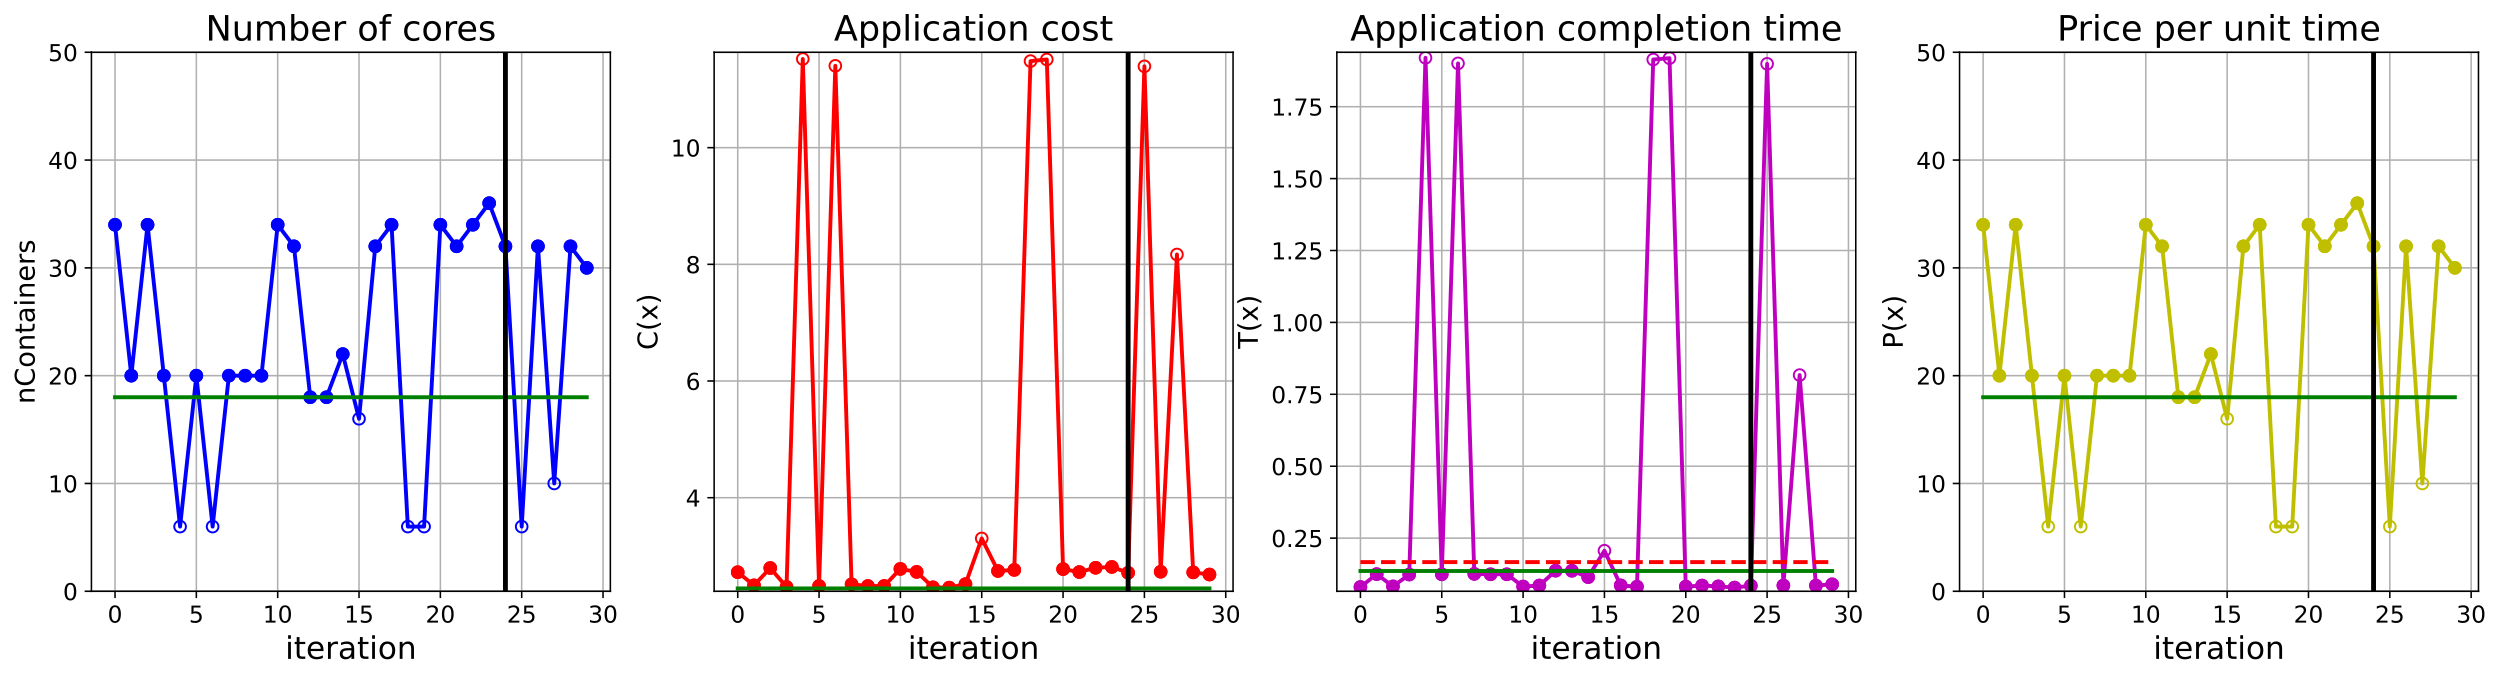 <?xml version="1.0" encoding="utf-8" standalone="no"?>
<!DOCTYPE svg PUBLIC "-//W3C//DTD SVG 1.1//EN"
  "http://www.w3.org/Graphics/SVG/1.1/DTD/svg11.dtd">
<!-- Created with matplotlib (https://matplotlib.org/) -->
<svg height="349.376pt" version="1.1" viewBox="0 0 1285.69 349.376" width="1285.69pt" xmlns="http://www.w3.org/2000/svg" xmlns:xlink="http://www.w3.org/1999/xlink">
 <defs>
  <style type="text/css">
*{stroke-linecap:butt;stroke-linejoin:round;}
  </style>
 </defs>
 <g id="figure_1">
  <g id="patch_1">
   <path d="M 0 349.376 
L 1285.69 349.376 
L 1285.69 0 
L 0 0 
z
" style="fill:#ffffff;"/>
  </g>
  <g id="axes_1">
   <g id="patch_2">
    <path d="M 47.019 304.077 
L 313.889 304.077 
L 313.889 26.877 
L 47.019 26.877 
z
" style="fill:#ffffff;"/>
   </g>
   <g id="matplotlib.axis_1">
    <g id="xtick_1">
     <g id="line2d_1">
      <path clip-path="url(#p783f25fd2a)" d="M 59.15 304.077 
L 59.15 26.877 
" style="fill:none;stroke:#b0b0b0;stroke-linecap:square;stroke-width:0.8;"/>
     </g>
     <g id="line2d_2">
      <defs>
       <path d="M 0 0 
L 0 3.5 
" id="m860292b395" style="stroke:#000000;stroke-width:0.8;"/>
      </defs>
      <g>
       <use style="stroke:#000000;stroke-width:0.8;" x="59.15" xlink:href="#m860292b395" y="304.077"/>
      </g>
     </g>
     <g id="text_1">
      <!-- 0 -->
      <defs>
       <path d="M 31.781 66.406 
Q 24.172 66.406 20.328 58.906 
Q 16.5 51.422 16.5 36.375 
Q 16.5 21.391 20.328 13.891 
Q 24.172 6.391 31.781 6.391 
Q 39.453 6.391 43.281 13.891 
Q 47.125 21.391 47.125 36.375 
Q 47.125 51.422 43.281 58.906 
Q 39.453 66.406 31.781 66.406 
z
M 31.781 74.219 
Q 44.047 74.219 50.516 64.516 
Q 56.984 54.828 56.984 36.375 
Q 56.984 17.969 50.516 8.266 
Q 44.047 -1.422 31.781 -1.422 
Q 19.531 -1.422 13.062 8.266 
Q 6.594 17.969 6.594 36.375 
Q 6.594 54.828 13.062 64.516 
Q 19.531 74.219 31.781 74.219 
z
" id="DejaVuSans-48"/>
      </defs>
      <g transform="translate(55.332 320.195)scale(0.12 -0.12)">
       <use xlink:href="#DejaVuSans-48"/>
      </g>
     </g>
    </g>
    <g id="xtick_2">
     <g id="line2d_3">
      <path clip-path="url(#p783f25fd2a)" d="M 100.979 304.077 
L 100.979 26.877 
" style="fill:none;stroke:#b0b0b0;stroke-linecap:square;stroke-width:0.8;"/>
     </g>
     <g id="line2d_4">
      <g>
       <use style="stroke:#000000;stroke-width:0.8;" x="100.979" xlink:href="#m860292b395" y="304.077"/>
      </g>
     </g>
     <g id="text_2">
      <!-- 5 -->
      <defs>
       <path d="M 10.797 72.906 
L 49.516 72.906 
L 49.516 64.594 
L 19.828 64.594 
L 19.828 46.734 
Q 21.969 47.469 24.109 47.828 
Q 26.266 48.188 28.422 48.188 
Q 40.625 48.188 47.75 41.5 
Q 54.891 34.812 54.891 23.391 
Q 54.891 11.625 47.562 5.094 
Q 40.234 -1.422 26.906 -1.422 
Q 22.312 -1.422 17.547 -0.641 
Q 12.797 0.141 7.719 1.703 
L 7.719 11.625 
Q 12.109 9.234 16.797 8.062 
Q 21.484 6.891 26.703 6.891 
Q 35.156 6.891 40.078 11.328 
Q 45.016 15.766 45.016 23.391 
Q 45.016 31 40.078 35.438 
Q 35.156 39.891 26.703 39.891 
Q 22.75 39.891 18.812 39.016 
Q 14.891 38.141 10.797 36.281 
z
" id="DejaVuSans-53"/>
      </defs>
      <g transform="translate(97.161 320.195)scale(0.12 -0.12)">
       <use xlink:href="#DejaVuSans-53"/>
      </g>
     </g>
    </g>
    <g id="xtick_3">
     <g id="line2d_5">
      <path clip-path="url(#p783f25fd2a)" d="M 142.808 304.077 
L 142.808 26.877 
" style="fill:none;stroke:#b0b0b0;stroke-linecap:square;stroke-width:0.8;"/>
     </g>
     <g id="line2d_6">
      <g>
       <use style="stroke:#000000;stroke-width:0.8;" x="142.808" xlink:href="#m860292b395" y="304.077"/>
      </g>
     </g>
     <g id="text_3">
      <!-- 10 -->
      <defs>
       <path d="M 12.406 8.297 
L 28.516 8.297 
L 28.516 63.922 
L 10.984 60.406 
L 10.984 69.391 
L 28.422 72.906 
L 38.281 72.906 
L 38.281 8.297 
L 54.391 8.297 
L 54.391 0 
L 12.406 0 
z
" id="DejaVuSans-49"/>
      </defs>
      <g transform="translate(135.173 320.195)scale(0.12 -0.12)">
       <use xlink:href="#DejaVuSans-49"/>
       <use x="63.623" xlink:href="#DejaVuSans-48"/>
      </g>
     </g>
    </g>
    <g id="xtick_4">
     <g id="line2d_7">
      <path clip-path="url(#p783f25fd2a)" d="M 184.637 304.077 
L 184.637 26.877 
" style="fill:none;stroke:#b0b0b0;stroke-linecap:square;stroke-width:0.8;"/>
     </g>
     <g id="line2d_8">
      <g>
       <use style="stroke:#000000;stroke-width:0.8;" x="184.637" xlink:href="#m860292b395" y="304.077"/>
      </g>
     </g>
     <g id="text_4">
      <!-- 15 -->
      <g transform="translate(177.002 320.195)scale(0.12 -0.12)">
       <use xlink:href="#DejaVuSans-49"/>
       <use x="63.623" xlink:href="#DejaVuSans-53"/>
      </g>
     </g>
    </g>
    <g id="xtick_5">
     <g id="line2d_9">
      <path clip-path="url(#p783f25fd2a)" d="M 226.466 304.077 
L 226.466 26.877 
" style="fill:none;stroke:#b0b0b0;stroke-linecap:square;stroke-width:0.8;"/>
     </g>
     <g id="line2d_10">
      <g>
       <use style="stroke:#000000;stroke-width:0.8;" x="226.466" xlink:href="#m860292b395" y="304.077"/>
      </g>
     </g>
     <g id="text_5">
      <!-- 20 -->
      <defs>
       <path d="M 19.188 8.297 
L 53.609 8.297 
L 53.609 0 
L 7.328 0 
L 7.328 8.297 
Q 12.938 14.109 22.625 23.891 
Q 32.328 33.688 34.812 36.531 
Q 39.547 41.844 41.422 45.531 
Q 43.312 49.219 43.312 52.781 
Q 43.312 58.594 39.234 62.25 
Q 35.156 65.922 28.609 65.922 
Q 23.969 65.922 18.812 64.312 
Q 13.672 62.703 7.812 59.422 
L 7.812 69.391 
Q 13.766 71.781 18.938 73 
Q 24.125 74.219 28.422 74.219 
Q 39.75 74.219 46.484 68.547 
Q 53.219 62.891 53.219 53.422 
Q 53.219 48.922 51.531 44.891 
Q 49.859 40.875 45.406 35.406 
Q 44.188 33.984 37.641 27.219 
Q 31.109 20.453 19.188 8.297 
z
" id="DejaVuSans-50"/>
      </defs>
      <g transform="translate(218.831 320.195)scale(0.12 -0.12)">
       <use xlink:href="#DejaVuSans-50"/>
       <use x="63.623" xlink:href="#DejaVuSans-48"/>
      </g>
     </g>
    </g>
    <g id="xtick_6">
     <g id="line2d_11">
      <path clip-path="url(#p783f25fd2a)" d="M 268.295 304.077 
L 268.295 26.877 
" style="fill:none;stroke:#b0b0b0;stroke-linecap:square;stroke-width:0.8;"/>
     </g>
     <g id="line2d_12">
      <g>
       <use style="stroke:#000000;stroke-width:0.8;" x="268.295" xlink:href="#m860292b395" y="304.077"/>
      </g>
     </g>
     <g id="text_6">
      <!-- 25 -->
      <g transform="translate(260.66 320.195)scale(0.12 -0.12)">
       <use xlink:href="#DejaVuSans-50"/>
       <use x="63.623" xlink:href="#DejaVuSans-53"/>
      </g>
     </g>
    </g>
    <g id="xtick_7">
     <g id="line2d_13">
      <path clip-path="url(#p783f25fd2a)" d="M 310.124 304.077 
L 310.124 26.877 
" style="fill:none;stroke:#b0b0b0;stroke-linecap:square;stroke-width:0.8;"/>
     </g>
     <g id="line2d_14">
      <g>
       <use style="stroke:#000000;stroke-width:0.8;" x="310.124" xlink:href="#m860292b395" y="304.077"/>
      </g>
     </g>
     <g id="text_7">
      <!-- 30 -->
      <defs>
       <path d="M 40.578 39.312 
Q 47.656 37.797 51.625 33 
Q 55.609 28.219 55.609 21.188 
Q 55.609 10.406 48.188 4.484 
Q 40.766 -1.422 27.094 -1.422 
Q 22.516 -1.422 17.656 -0.516 
Q 12.797 0.391 7.625 2.203 
L 7.625 11.719 
Q 11.719 9.328 16.594 8.109 
Q 21.484 6.891 26.812 6.891 
Q 36.078 6.891 40.938 10.547 
Q 45.797 14.203 45.797 21.188 
Q 45.797 27.641 41.281 31.266 
Q 36.766 34.906 28.719 34.906 
L 20.219 34.906 
L 20.219 43.016 
L 29.109 43.016 
Q 36.375 43.016 40.234 45.922 
Q 44.094 48.828 44.094 54.297 
Q 44.094 59.906 40.109 62.906 
Q 36.141 65.922 28.719 65.922 
Q 24.656 65.922 20.016 65.031 
Q 15.375 64.156 9.812 62.312 
L 9.812 71.094 
Q 15.438 72.656 20.344 73.438 
Q 25.25 74.219 29.594 74.219 
Q 40.828 74.219 47.359 69.109 
Q 53.906 64.016 53.906 55.328 
Q 53.906 49.266 50.438 45.094 
Q 46.969 40.922 40.578 39.312 
z
" id="DejaVuSans-51"/>
      </defs>
      <g transform="translate(302.489 320.195)scale(0.12 -0.12)">
       <use xlink:href="#DejaVuSans-51"/>
       <use x="63.623" xlink:href="#DejaVuSans-48"/>
      </g>
     </g>
    </g>
    <g id="text_8">
     <!-- iteration -->
     <defs>
      <path d="M 9.422 54.688 
L 18.406 54.688 
L 18.406 0 
L 9.422 0 
z
M 9.422 75.984 
L 18.406 75.984 
L 18.406 64.594 
L 9.422 64.594 
z
" id="DejaVuSans-105"/>
      <path d="M 18.312 70.219 
L 18.312 54.688 
L 36.812 54.688 
L 36.812 47.703 
L 18.312 47.703 
L 18.312 18.016 
Q 18.312 11.328 20.141 9.422 
Q 21.969 7.516 27.594 7.516 
L 36.812 7.516 
L 36.812 0 
L 27.594 0 
Q 17.188 0 13.234 3.875 
Q 9.281 7.766 9.281 18.016 
L 9.281 47.703 
L 2.688 47.703 
L 2.688 54.688 
L 9.281 54.688 
L 9.281 70.219 
z
" id="DejaVuSans-116"/>
      <path d="M 56.203 29.594 
L 56.203 25.203 
L 14.891 25.203 
Q 15.484 15.922 20.484 11.062 
Q 25.484 6.203 34.422 6.203 
Q 39.594 6.203 44.453 7.469 
Q 49.312 8.734 54.109 11.281 
L 54.109 2.781 
Q 49.266 0.734 44.188 -0.344 
Q 39.109 -1.422 33.891 -1.422 
Q 20.797 -1.422 13.156 6.188 
Q 5.516 13.812 5.516 26.812 
Q 5.516 40.234 12.766 48.109 
Q 20.016 56 32.328 56 
Q 43.359 56 49.781 48.891 
Q 56.203 41.797 56.203 29.594 
z
M 47.219 32.234 
Q 47.125 39.594 43.094 43.984 
Q 39.062 48.391 32.422 48.391 
Q 24.906 48.391 20.391 44.141 
Q 15.875 39.891 15.188 32.172 
z
" id="DejaVuSans-101"/>
      <path d="M 41.109 46.297 
Q 39.594 47.172 37.812 47.578 
Q 36.031 48 33.891 48 
Q 26.266 48 22.188 43.047 
Q 18.109 38.094 18.109 28.812 
L 18.109 0 
L 9.078 0 
L 9.078 54.688 
L 18.109 54.688 
L 18.109 46.188 
Q 20.953 51.172 25.484 53.578 
Q 30.031 56 36.531 56 
Q 37.453 56 38.578 55.875 
Q 39.703 55.766 41.062 55.516 
z
" id="DejaVuSans-114"/>
      <path d="M 34.281 27.484 
Q 23.391 27.484 19.188 25 
Q 14.984 22.516 14.984 16.5 
Q 14.984 11.719 18.141 8.906 
Q 21.297 6.109 26.703 6.109 
Q 34.188 6.109 38.703 11.406 
Q 43.219 16.703 43.219 25.484 
L 43.219 27.484 
z
M 52.203 31.203 
L 52.203 0 
L 43.219 0 
L 43.219 8.297 
Q 40.141 3.328 35.547 0.953 
Q 30.953 -1.422 24.312 -1.422 
Q 15.922 -1.422 10.953 3.297 
Q 6 8.016 6 15.922 
Q 6 25.141 12.172 29.828 
Q 18.359 34.516 30.609 34.516 
L 43.219 34.516 
L 43.219 35.406 
Q 43.219 41.609 39.141 45 
Q 35.062 48.391 27.688 48.391 
Q 23 48.391 18.547 47.266 
Q 14.109 46.141 10.016 43.891 
L 10.016 52.203 
Q 14.938 54.109 19.578 55.047 
Q 24.219 56 28.609 56 
Q 40.484 56 46.344 49.844 
Q 52.203 43.703 52.203 31.203 
z
" id="DejaVuSans-97"/>
      <path d="M 30.609 48.391 
Q 23.391 48.391 19.188 42.75 
Q 14.984 37.109 14.984 27.297 
Q 14.984 17.484 19.156 11.844 
Q 23.344 6.203 30.609 6.203 
Q 37.797 6.203 41.984 11.859 
Q 46.188 17.531 46.188 27.297 
Q 46.188 37.016 41.984 42.703 
Q 37.797 48.391 30.609 48.391 
z
M 30.609 56 
Q 42.328 56 49.016 48.375 
Q 55.719 40.766 55.719 27.297 
Q 55.719 13.875 49.016 6.219 
Q 42.328 -1.422 30.609 -1.422 
Q 18.844 -1.422 12.172 6.219 
Q 5.516 13.875 5.516 27.297 
Q 5.516 40.766 12.172 48.375 
Q 18.844 56 30.609 56 
z
" id="DejaVuSans-111"/>
      <path d="M 54.891 33.016 
L 54.891 0 
L 45.906 0 
L 45.906 32.719 
Q 45.906 40.484 42.875 44.328 
Q 39.844 48.188 33.797 48.188 
Q 26.516 48.188 22.312 43.547 
Q 18.109 38.922 18.109 30.906 
L 18.109 0 
L 9.078 0 
L 9.078 54.688 
L 18.109 54.688 
L 18.109 46.188 
Q 21.344 51.125 25.703 53.562 
Q 30.078 56 35.797 56 
Q 45.219 56 50.047 50.172 
Q 54.891 44.344 54.891 33.016 
z
" id="DejaVuSans-110"/>
     </defs>
     <g transform="translate(146.658 338.848)scale(0.16 -0.16)">
      <use xlink:href="#DejaVuSans-105"/>
      <use x="27.783" xlink:href="#DejaVuSans-116"/>
      <use x="66.992" xlink:href="#DejaVuSans-101"/>
      <use x="128.516" xlink:href="#DejaVuSans-114"/>
      <use x="169.629" xlink:href="#DejaVuSans-97"/>
      <use x="230.908" xlink:href="#DejaVuSans-116"/>
      <use x="270.117" xlink:href="#DejaVuSans-105"/>
      <use x="297.9" xlink:href="#DejaVuSans-111"/>
      <use x="359.082" xlink:href="#DejaVuSans-110"/>
     </g>
    </g>
   </g>
   <g id="matplotlib.axis_2">
    <g id="ytick_1">
     <g id="line2d_15">
      <path clip-path="url(#p783f25fd2a)" d="M 47.019 304.077 
L 313.889 304.077 
" style="fill:none;stroke:#b0b0b0;stroke-linecap:square;stroke-width:0.8;"/>
     </g>
     <g id="line2d_16">
      <defs>
       <path d="M 0 0 
L -3.5 0 
" id="m6ee3a67677" style="stroke:#000000;stroke-width:0.8;"/>
      </defs>
      <g>
       <use style="stroke:#000000;stroke-width:0.8;" x="47.019" xlink:href="#m6ee3a67677" y="304.077"/>
      </g>
     </g>
     <g id="text_9">
      <!-- 0 -->
      <g transform="translate(32.384 308.636)scale(0.12 -0.12)">
       <use xlink:href="#DejaVuSans-48"/>
      </g>
     </g>
    </g>
    <g id="ytick_2">
     <g id="line2d_17">
      <path clip-path="url(#p783f25fd2a)" d="M 47.019 248.637 
L 313.889 248.637 
" style="fill:none;stroke:#b0b0b0;stroke-linecap:square;stroke-width:0.8;"/>
     </g>
     <g id="line2d_18">
      <g>
       <use style="stroke:#000000;stroke-width:0.8;" x="47.019" xlink:href="#m6ee3a67677" y="248.637"/>
      </g>
     </g>
     <g id="text_10">
      <!-- 10 -->
      <g transform="translate(24.749 253.196)scale(0.12 -0.12)">
       <use xlink:href="#DejaVuSans-49"/>
       <use x="63.623" xlink:href="#DejaVuSans-48"/>
      </g>
     </g>
    </g>
    <g id="ytick_3">
     <g id="line2d_19">
      <path clip-path="url(#p783f25fd2a)" d="M 47.019 193.197 
L 313.889 193.197 
" style="fill:none;stroke:#b0b0b0;stroke-linecap:square;stroke-width:0.8;"/>
     </g>
     <g id="line2d_20">
      <g>
       <use style="stroke:#000000;stroke-width:0.8;" x="47.019" xlink:href="#m6ee3a67677" y="193.197"/>
      </g>
     </g>
     <g id="text_11">
      <!-- 20 -->
      <g transform="translate(24.749 197.756)scale(0.12 -0.12)">
       <use xlink:href="#DejaVuSans-50"/>
       <use x="63.623" xlink:href="#DejaVuSans-48"/>
      </g>
     </g>
    </g>
    <g id="ytick_4">
     <g id="line2d_21">
      <path clip-path="url(#p783f25fd2a)" d="M 47.019 137.757 
L 313.889 137.757 
" style="fill:none;stroke:#b0b0b0;stroke-linecap:square;stroke-width:0.8;"/>
     </g>
     <g id="line2d_22">
      <g>
       <use style="stroke:#000000;stroke-width:0.8;" x="47.019" xlink:href="#m6ee3a67677" y="137.757"/>
      </g>
     </g>
     <g id="text_12">
      <!-- 30 -->
      <g transform="translate(24.749 142.316)scale(0.12 -0.12)">
       <use xlink:href="#DejaVuSans-51"/>
       <use x="63.623" xlink:href="#DejaVuSans-48"/>
      </g>
     </g>
    </g>
    <g id="ytick_5">
     <g id="line2d_23">
      <path clip-path="url(#p783f25fd2a)" d="M 47.019 82.317 
L 313.889 82.317 
" style="fill:none;stroke:#b0b0b0;stroke-linecap:square;stroke-width:0.8;"/>
     </g>
     <g id="line2d_24">
      <g>
       <use style="stroke:#000000;stroke-width:0.8;" x="47.019" xlink:href="#m6ee3a67677" y="82.317"/>
      </g>
     </g>
     <g id="text_13">
      <!-- 40 -->
      <defs>
       <path d="M 37.797 64.312 
L 12.891 25.391 
L 37.797 25.391 
z
M 35.203 72.906 
L 47.609 72.906 
L 47.609 25.391 
L 58.016 25.391 
L 58.016 17.188 
L 47.609 17.188 
L 47.609 0 
L 37.797 0 
L 37.797 17.188 
L 4.891 17.188 
L 4.891 26.703 
z
" id="DejaVuSans-52"/>
      </defs>
      <g transform="translate(24.749 86.876)scale(0.12 -0.12)">
       <use xlink:href="#DejaVuSans-52"/>
       <use x="63.623" xlink:href="#DejaVuSans-48"/>
      </g>
     </g>
    </g>
    <g id="ytick_6">
     <g id="line2d_25">
      <path clip-path="url(#p783f25fd2a)" d="M 47.019 26.877 
L 313.889 26.877 
" style="fill:none;stroke:#b0b0b0;stroke-linecap:square;stroke-width:0.8;"/>
     </g>
     <g id="line2d_26">
      <g>
       <use style="stroke:#000000;stroke-width:0.8;" x="47.019" xlink:href="#m6ee3a67677" y="26.877"/>
      </g>
     </g>
     <g id="text_14">
      <!-- 50 -->
      <g transform="translate(24.749 31.436)scale(0.12 -0.12)">
       <use xlink:href="#DejaVuSans-53"/>
       <use x="63.623" xlink:href="#DejaVuSans-48"/>
      </g>
     </g>
    </g>
    <g id="text_15">
     <!-- nContainers -->
     <defs>
      <path d="M 64.406 67.281 
L 64.406 56.891 
Q 59.422 61.531 53.781 63.812 
Q 48.141 66.109 41.797 66.109 
Q 29.297 66.109 22.656 58.469 
Q 16.016 50.828 16.016 36.375 
Q 16.016 21.969 22.656 14.328 
Q 29.297 6.688 41.797 6.688 
Q 48.141 6.688 53.781 8.984 
Q 59.422 11.281 64.406 15.922 
L 64.406 5.609 
Q 59.234 2.094 53.438 0.328 
Q 47.656 -1.422 41.219 -1.422 
Q 24.656 -1.422 15.125 8.703 
Q 5.609 18.844 5.609 36.375 
Q 5.609 53.953 15.125 64.078 
Q 24.656 74.219 41.219 74.219 
Q 47.75 74.219 53.531 72.484 
Q 59.328 70.75 64.406 67.281 
z
" id="DejaVuSans-67"/>
      <path d="M 44.281 53.078 
L 44.281 44.578 
Q 40.484 46.531 36.375 47.5 
Q 32.281 48.484 27.875 48.484 
Q 21.188 48.484 17.844 46.438 
Q 14.5 44.391 14.5 40.281 
Q 14.5 37.156 16.891 35.375 
Q 19.281 33.594 26.516 31.984 
L 29.594 31.297 
Q 39.156 29.25 43.188 25.516 
Q 47.219 21.781 47.219 15.094 
Q 47.219 7.469 41.188 3.016 
Q 35.156 -1.422 24.609 -1.422 
Q 20.219 -1.422 15.453 -0.562 
Q 10.688 0.297 5.422 2 
L 5.422 11.281 
Q 10.406 8.688 15.234 7.391 
Q 20.062 6.109 24.812 6.109 
Q 31.156 6.109 34.562 8.281 
Q 37.984 10.453 37.984 14.406 
Q 37.984 18.062 35.516 20.016 
Q 33.062 21.969 24.703 23.781 
L 21.578 24.516 
Q 13.234 26.266 9.516 29.906 
Q 5.812 33.547 5.812 39.891 
Q 5.812 47.609 11.281 51.797 
Q 16.75 56 26.812 56 
Q 31.781 56 36.172 55.266 
Q 40.578 54.547 44.281 53.078 
z
" id="DejaVuSans-115"/>
     </defs>
     <g transform="translate(17.838 207.767)rotate(-90)scale(0.14 -0.14)">
      <use xlink:href="#DejaVuSans-110"/>
      <use x="63.379" xlink:href="#DejaVuSans-67"/>
      <use x="133.203" xlink:href="#DejaVuSans-111"/>
      <use x="194.385" xlink:href="#DejaVuSans-110"/>
      <use x="257.764" xlink:href="#DejaVuSans-116"/>
      <use x="296.973" xlink:href="#DejaVuSans-97"/>
      <use x="358.252" xlink:href="#DejaVuSans-105"/>
      <use x="386.035" xlink:href="#DejaVuSans-110"/>
      <use x="449.414" xlink:href="#DejaVuSans-101"/>
      <use x="510.938" xlink:href="#DejaVuSans-114"/>
      <use x="552.051" xlink:href="#DejaVuSans-115"/>
     </g>
    </g>
   </g>
   <g id="line2d_27">
    <path clip-path="url(#p783f25fd2a)" d="M 59.15 115.581 
L 67.516 193.197 
L 75.881 115.581 
L 84.247 193.197 
L 92.613 270.813 
L 100.979 193.197 
L 109.345 270.813 
L 117.711 193.197 
L 126.076 193.197 
L 134.442 193.197 
L 142.808 115.581 
L 151.174 126.669 
L 159.54 204.285 
L 167.905 204.285 
L 176.271 182.109 
L 184.637 215.373 
L 193.003 126.669 
L 201.369 115.581 
L 209.735 270.813 
L 218.1 270.813 
L 226.466 115.581 
L 234.832 126.669 
L 243.198 115.581 
L 251.564 104.493 
L 259.929 126.669 
L 268.295 270.813 
L 276.661 126.669 
L 285.027 248.637 
L 293.393 126.669 
L 301.759 137.757 
" style="fill:none;stroke:#0000ff;stroke-linecap:square;stroke-width:2;"/>
    <defs>
     <path d="M 0 3 
C 0.796 3 1.559 2.684 2.121 2.121 
C 2.684 1.559 3 0.796 3 0 
C 3 -0.796 2.684 -1.559 2.121 -2.121 
C 1.559 -2.684 0.796 -3 0 -3 
C -0.796 -3 -1.559 -2.684 -2.121 -2.121 
C -2.684 -1.559 -3 -0.796 -3 0 
C -3 0.796 -2.684 1.559 -2.121 2.121 
C -1.559 2.684 -0.796 3 0 3 
z
" id="mb244dc083e" style="stroke:#0000ff;"/>
    </defs>
    <g clip-path="url(#p783f25fd2a)">
     <use style="fill-opacity:0;stroke:#0000ff;" x="59.15" xlink:href="#mb244dc083e" y="115.581"/>
     <use style="fill-opacity:0;stroke:#0000ff;" x="67.516" xlink:href="#mb244dc083e" y="193.197"/>
     <use style="fill-opacity:0;stroke:#0000ff;" x="75.881" xlink:href="#mb244dc083e" y="115.581"/>
     <use style="fill-opacity:0;stroke:#0000ff;" x="84.247" xlink:href="#mb244dc083e" y="193.197"/>
     <use style="fill-opacity:0;stroke:#0000ff;" x="92.613" xlink:href="#mb244dc083e" y="270.813"/>
     <use style="fill-opacity:0;stroke:#0000ff;" x="100.979" xlink:href="#mb244dc083e" y="193.197"/>
     <use style="fill-opacity:0;stroke:#0000ff;" x="109.345" xlink:href="#mb244dc083e" y="270.813"/>
     <use style="fill-opacity:0;stroke:#0000ff;" x="117.711" xlink:href="#mb244dc083e" y="193.197"/>
     <use style="fill-opacity:0;stroke:#0000ff;" x="126.076" xlink:href="#mb244dc083e" y="193.197"/>
     <use style="fill-opacity:0;stroke:#0000ff;" x="134.442" xlink:href="#mb244dc083e" y="193.197"/>
     <use style="fill-opacity:0;stroke:#0000ff;" x="142.808" xlink:href="#mb244dc083e" y="115.581"/>
     <use style="fill-opacity:0;stroke:#0000ff;" x="151.174" xlink:href="#mb244dc083e" y="126.669"/>
     <use style="fill-opacity:0;stroke:#0000ff;" x="159.54" xlink:href="#mb244dc083e" y="204.285"/>
     <use style="fill-opacity:0;stroke:#0000ff;" x="167.905" xlink:href="#mb244dc083e" y="204.285"/>
     <use style="fill-opacity:0;stroke:#0000ff;" x="176.271" xlink:href="#mb244dc083e" y="182.109"/>
     <use style="fill-opacity:0;stroke:#0000ff;" x="184.637" xlink:href="#mb244dc083e" y="215.373"/>
     <use style="fill-opacity:0;stroke:#0000ff;" x="193.003" xlink:href="#mb244dc083e" y="126.669"/>
     <use style="fill-opacity:0;stroke:#0000ff;" x="201.369" xlink:href="#mb244dc083e" y="115.581"/>
     <use style="fill-opacity:0;stroke:#0000ff;" x="209.735" xlink:href="#mb244dc083e" y="270.813"/>
     <use style="fill-opacity:0;stroke:#0000ff;" x="218.1" xlink:href="#mb244dc083e" y="270.813"/>
     <use style="fill-opacity:0;stroke:#0000ff;" x="226.466" xlink:href="#mb244dc083e" y="115.581"/>
     <use style="fill-opacity:0;stroke:#0000ff;" x="234.832" xlink:href="#mb244dc083e" y="126.669"/>
     <use style="fill-opacity:0;stroke:#0000ff;" x="243.198" xlink:href="#mb244dc083e" y="115.581"/>
     <use style="fill-opacity:0;stroke:#0000ff;" x="251.564" xlink:href="#mb244dc083e" y="104.493"/>
     <use style="fill-opacity:0;stroke:#0000ff;" x="259.929" xlink:href="#mb244dc083e" y="126.669"/>
     <use style="fill-opacity:0;stroke:#0000ff;" x="268.295" xlink:href="#mb244dc083e" y="270.813"/>
     <use style="fill-opacity:0;stroke:#0000ff;" x="276.661" xlink:href="#mb244dc083e" y="126.669"/>
     <use style="fill-opacity:0;stroke:#0000ff;" x="285.027" xlink:href="#mb244dc083e" y="248.637"/>
     <use style="fill-opacity:0;stroke:#0000ff;" x="293.393" xlink:href="#mb244dc083e" y="126.669"/>
     <use style="fill-opacity:0;stroke:#0000ff;" x="301.759" xlink:href="#mb244dc083e" y="137.757"/>
    </g>
   </g>
   <g id="line2d_28">
    <defs>
     <path d="M 0 3 
C 0.796 3 1.559 2.684 2.121 2.121 
C 2.684 1.559 3 0.796 3 0 
C 3 -0.796 2.684 -1.559 2.121 -2.121 
C 1.559 -2.684 0.796 -3 0 -3 
C -0.796 -3 -1.559 -2.684 -2.121 -2.121 
C -2.684 -1.559 -3 -0.796 -3 0 
C -3 0.796 -2.684 1.559 -2.121 2.121 
C -1.559 2.684 -0.796 3 0 3 
z
" id="m0af9aff95b" style="stroke:#0000ff;"/>
    </defs>
    <g clip-path="url(#p783f25fd2a)">
     <use style="fill:#0000ff;stroke:#0000ff;" x="59.15" xlink:href="#m0af9aff95b" y="115.581"/>
    </g>
   </g>
   <g id="line2d_29">
    <g clip-path="url(#p783f25fd2a)">
     <use style="fill:#0000ff;stroke:#0000ff;" x="67.516" xlink:href="#m0af9aff95b" y="193.197"/>
    </g>
   </g>
   <g id="line2d_30">
    <g clip-path="url(#p783f25fd2a)">
     <use style="fill:#0000ff;stroke:#0000ff;" x="75.881" xlink:href="#m0af9aff95b" y="115.581"/>
    </g>
   </g>
   <g id="line2d_31">
    <g clip-path="url(#p783f25fd2a)">
     <use style="fill:#0000ff;stroke:#0000ff;" x="84.247" xlink:href="#m0af9aff95b" y="193.197"/>
    </g>
   </g>
   <g id="line2d_32">
    <g clip-path="url(#p783f25fd2a)">
     <use style="fill:#0000ff;stroke:#0000ff;" x="100.979" xlink:href="#m0af9aff95b" y="193.197"/>
    </g>
   </g>
   <g id="line2d_33">
    <g clip-path="url(#p783f25fd2a)">
     <use style="fill:#0000ff;stroke:#0000ff;" x="117.711" xlink:href="#m0af9aff95b" y="193.197"/>
    </g>
   </g>
   <g id="line2d_34">
    <g clip-path="url(#p783f25fd2a)">
     <use style="fill:#0000ff;stroke:#0000ff;" x="126.076" xlink:href="#m0af9aff95b" y="193.197"/>
    </g>
   </g>
   <g id="line2d_35">
    <g clip-path="url(#p783f25fd2a)">
     <use style="fill:#0000ff;stroke:#0000ff;" x="134.442" xlink:href="#m0af9aff95b" y="193.197"/>
    </g>
   </g>
   <g id="line2d_36">
    <g clip-path="url(#p783f25fd2a)">
     <use style="fill:#0000ff;stroke:#0000ff;" x="142.808" xlink:href="#m0af9aff95b" y="115.581"/>
    </g>
   </g>
   <g id="line2d_37">
    <g clip-path="url(#p783f25fd2a)">
     <use style="fill:#0000ff;stroke:#0000ff;" x="151.174" xlink:href="#m0af9aff95b" y="126.669"/>
    </g>
   </g>
   <g id="line2d_38">
    <g clip-path="url(#p783f25fd2a)">
     <use style="fill:#0000ff;stroke:#0000ff;" x="159.54" xlink:href="#m0af9aff95b" y="204.285"/>
    </g>
   </g>
   <g id="line2d_39">
    <g clip-path="url(#p783f25fd2a)">
     <use style="fill:#0000ff;stroke:#0000ff;" x="167.905" xlink:href="#m0af9aff95b" y="204.285"/>
    </g>
   </g>
   <g id="line2d_40">
    <g clip-path="url(#p783f25fd2a)">
     <use style="fill:#0000ff;stroke:#0000ff;" x="176.271" xlink:href="#m0af9aff95b" y="182.109"/>
    </g>
   </g>
   <g id="line2d_41">
    <g clip-path="url(#p783f25fd2a)">
     <use style="fill:#0000ff;stroke:#0000ff;" x="193.003" xlink:href="#m0af9aff95b" y="126.669"/>
    </g>
   </g>
   <g id="line2d_42">
    <g clip-path="url(#p783f25fd2a)">
     <use style="fill:#0000ff;stroke:#0000ff;" x="201.369" xlink:href="#m0af9aff95b" y="115.581"/>
    </g>
   </g>
   <g id="line2d_43">
    <g clip-path="url(#p783f25fd2a)">
     <use style="fill:#0000ff;stroke:#0000ff;" x="226.466" xlink:href="#m0af9aff95b" y="115.581"/>
    </g>
   </g>
   <g id="line2d_44">
    <g clip-path="url(#p783f25fd2a)">
     <use style="fill:#0000ff;stroke:#0000ff;" x="234.832" xlink:href="#m0af9aff95b" y="126.669"/>
    </g>
   </g>
   <g id="line2d_45">
    <g clip-path="url(#p783f25fd2a)">
     <use style="fill:#0000ff;stroke:#0000ff;" x="243.198" xlink:href="#m0af9aff95b" y="115.581"/>
    </g>
   </g>
   <g id="line2d_46">
    <g clip-path="url(#p783f25fd2a)">
     <use style="fill:#0000ff;stroke:#0000ff;" x="251.564" xlink:href="#m0af9aff95b" y="104.493"/>
    </g>
   </g>
   <g id="line2d_47">
    <g clip-path="url(#p783f25fd2a)">
     <use style="fill:#0000ff;stroke:#0000ff;" x="259.929" xlink:href="#m0af9aff95b" y="126.669"/>
    </g>
   </g>
   <g id="line2d_48">
    <g clip-path="url(#p783f25fd2a)">
     <use style="fill:#0000ff;stroke:#0000ff;" x="276.661" xlink:href="#m0af9aff95b" y="126.669"/>
    </g>
   </g>
   <g id="line2d_49">
    <g clip-path="url(#p783f25fd2a)">
     <use style="fill:#0000ff;stroke:#0000ff;" x="293.393" xlink:href="#m0af9aff95b" y="126.669"/>
    </g>
   </g>
   <g id="line2d_50">
    <g clip-path="url(#p783f25fd2a)">
     <use style="fill:#0000ff;stroke:#0000ff;" x="301.759" xlink:href="#m0af9aff95b" y="137.757"/>
    </g>
   </g>
   <g id="line2d_51">
    <path clip-path="url(#p783f25fd2a)" d="M 59.15 204.285 
L 67.516 204.285 
L 75.881 204.285 
L 84.247 204.285 
L 92.613 204.285 
L 100.979 204.285 
L 109.345 204.285 
L 117.711 204.285 
L 126.076 204.285 
L 134.442 204.285 
L 142.808 204.285 
L 151.174 204.285 
L 159.54 204.285 
L 167.905 204.285 
L 176.271 204.285 
L 184.637 204.285 
L 193.003 204.285 
L 201.369 204.285 
L 209.735 204.285 
L 218.1 204.285 
L 226.466 204.285 
L 234.832 204.285 
L 243.198 204.285 
L 251.564 204.285 
L 259.929 204.285 
L 268.295 204.285 
L 276.661 204.285 
L 285.027 204.285 
L 293.393 204.285 
L 301.759 204.285 
" style="fill:none;stroke:#008000;stroke-linecap:square;stroke-width:2;"/>
   </g>
   <g id="line2d_52">
    <path clip-path="url(#p783f25fd2a)" d="M 259.929 304.077 
L 259.929 26.877 
" style="fill:none;stroke:#000000;stroke-linecap:square;stroke-width:2.5;"/>
   </g>
   <g id="patch_3">
    <path d="M 47.019 304.077 
L 47.019 26.877 
" style="fill:none;stroke:#000000;stroke-linecap:square;stroke-linejoin:miter;stroke-width:0.8;"/>
   </g>
   <g id="patch_4">
    <path d="M 313.889 304.077 
L 313.889 26.877 
" style="fill:none;stroke:#000000;stroke-linecap:square;stroke-linejoin:miter;stroke-width:0.8;"/>
   </g>
   <g id="patch_5">
    <path d="M 47.019 304.077 
L 313.889 304.077 
" style="fill:none;stroke:#000000;stroke-linecap:square;stroke-linejoin:miter;stroke-width:0.8;"/>
   </g>
   <g id="patch_6">
    <path d="M 47.019 26.877 
L 313.889 26.877 
" style="fill:none;stroke:#000000;stroke-linecap:square;stroke-linejoin:miter;stroke-width:0.8;"/>
   </g>
   <g id="text_16">
    <!-- Number of cores -->
    <defs>
     <path d="M 9.812 72.906 
L 23.094 72.906 
L 55.422 11.922 
L 55.422 72.906 
L 64.984 72.906 
L 64.984 0 
L 51.703 0 
L 19.391 60.984 
L 19.391 0 
L 9.812 0 
z
" id="DejaVuSans-78"/>
     <path d="M 8.5 21.578 
L 8.5 54.688 
L 17.484 54.688 
L 17.484 21.922 
Q 17.484 14.156 20.5 10.266 
Q 23.531 6.391 29.594 6.391 
Q 36.859 6.391 41.078 11.031 
Q 45.312 15.672 45.312 23.688 
L 45.312 54.688 
L 54.297 54.688 
L 54.297 0 
L 45.312 0 
L 45.312 8.406 
Q 42.047 3.422 37.719 1 
Q 33.406 -1.422 27.688 -1.422 
Q 18.266 -1.422 13.375 4.438 
Q 8.5 10.297 8.5 21.578 
z
M 31.109 56 
z
" id="DejaVuSans-117"/>
     <path d="M 52 44.188 
Q 55.375 50.25 60.062 53.125 
Q 64.75 56 71.094 56 
Q 79.641 56 84.281 50.016 
Q 88.922 44.047 88.922 33.016 
L 88.922 0 
L 79.891 0 
L 79.891 32.719 
Q 79.891 40.578 77.094 44.375 
Q 74.312 48.188 68.609 48.188 
Q 61.625 48.188 57.562 43.547 
Q 53.516 38.922 53.516 30.906 
L 53.516 0 
L 44.484 0 
L 44.484 32.719 
Q 44.484 40.625 41.703 44.406 
Q 38.922 48.188 33.109 48.188 
Q 26.219 48.188 22.156 43.531 
Q 18.109 38.875 18.109 30.906 
L 18.109 0 
L 9.078 0 
L 9.078 54.688 
L 18.109 54.688 
L 18.109 46.188 
Q 21.188 51.219 25.484 53.609 
Q 29.781 56 35.688 56 
Q 41.656 56 45.828 52.969 
Q 50 49.953 52 44.188 
z
" id="DejaVuSans-109"/>
     <path d="M 48.688 27.297 
Q 48.688 37.203 44.609 42.844 
Q 40.531 48.484 33.406 48.484 
Q 26.266 48.484 22.188 42.844 
Q 18.109 37.203 18.109 27.297 
Q 18.109 17.391 22.188 11.75 
Q 26.266 6.109 33.406 6.109 
Q 40.531 6.109 44.609 11.75 
Q 48.688 17.391 48.688 27.297 
z
M 18.109 46.391 
Q 20.953 51.266 25.266 53.625 
Q 29.594 56 35.594 56 
Q 45.562 56 51.781 48.094 
Q 58.016 40.188 58.016 27.297 
Q 58.016 14.406 51.781 6.484 
Q 45.562 -1.422 35.594 -1.422 
Q 29.594 -1.422 25.266 0.953 
Q 20.953 3.328 18.109 8.203 
L 18.109 0 
L 9.078 0 
L 9.078 75.984 
L 18.109 75.984 
z
" id="DejaVuSans-98"/>
     <path id="DejaVuSans-32"/>
     <path d="M 37.109 75.984 
L 37.109 68.5 
L 28.516 68.5 
Q 23.688 68.5 21.797 66.547 
Q 19.922 64.594 19.922 59.516 
L 19.922 54.688 
L 34.719 54.688 
L 34.719 47.703 
L 19.922 47.703 
L 19.922 0 
L 10.891 0 
L 10.891 47.703 
L 2.297 47.703 
L 2.297 54.688 
L 10.891 54.688 
L 10.891 58.5 
Q 10.891 67.625 15.141 71.797 
Q 19.391 75.984 28.609 75.984 
z
" id="DejaVuSans-102"/>
     <path d="M 48.781 52.594 
L 48.781 44.188 
Q 44.969 46.297 41.141 47.344 
Q 37.312 48.391 33.406 48.391 
Q 24.656 48.391 19.812 42.844 
Q 14.984 37.312 14.984 27.297 
Q 14.984 17.281 19.812 11.734 
Q 24.656 6.203 33.406 6.203 
Q 37.312 6.203 41.141 7.25 
Q 44.969 8.297 48.781 10.406 
L 48.781 2.094 
Q 45.016 0.344 40.984 -0.531 
Q 36.969 -1.422 32.422 -1.422 
Q 20.062 -1.422 12.781 6.344 
Q 5.516 14.109 5.516 27.297 
Q 5.516 40.672 12.859 48.328 
Q 20.219 56 33.016 56 
Q 37.156 56 41.109 55.141 
Q 45.062 54.297 48.781 52.594 
z
" id="DejaVuSans-99"/>
    </defs>
    <g transform="translate(105.725 20.877)scale(0.18 -0.18)">
     <use xlink:href="#DejaVuSans-78"/>
     <use x="74.805" xlink:href="#DejaVuSans-117"/>
     <use x="138.184" xlink:href="#DejaVuSans-109"/>
     <use x="235.596" xlink:href="#DejaVuSans-98"/>
     <use x="299.072" xlink:href="#DejaVuSans-101"/>
     <use x="360.596" xlink:href="#DejaVuSans-114"/>
     <use x="401.709" xlink:href="#DejaVuSans-32"/>
     <use x="433.496" xlink:href="#DejaVuSans-111"/>
     <use x="494.678" xlink:href="#DejaVuSans-102"/>
     <use x="529.883" xlink:href="#DejaVuSans-32"/>
     <use x="561.67" xlink:href="#DejaVuSans-99"/>
     <use x="616.65" xlink:href="#DejaVuSans-111"/>
     <use x="677.832" xlink:href="#DejaVuSans-114"/>
     <use x="716.695" xlink:href="#DejaVuSans-101"/>
     <use x="778.219" xlink:href="#DejaVuSans-115"/>
    </g>
   </g>
  </g>
  <g id="axes_2">
   <g id="patch_7">
    <path d="M 367.263 304.077 
L 634.132 304.077 
L 634.132 26.877 
L 367.263 26.877 
z
" style="fill:#ffffff;"/>
   </g>
   <g id="matplotlib.axis_3">
    <g id="xtick_8">
     <g id="line2d_53">
      <path clip-path="url(#pddb984db11)" d="M 379.393 304.077 
L 379.393 26.877 
" style="fill:none;stroke:#b0b0b0;stroke-linecap:square;stroke-width:0.8;"/>
     </g>
     <g id="line2d_54">
      <g>
       <use style="stroke:#000000;stroke-width:0.8;" x="379.393" xlink:href="#m860292b395" y="304.077"/>
      </g>
     </g>
     <g id="text_17">
      <!-- 0 -->
      <g transform="translate(375.576 320.195)scale(0.12 -0.12)">
       <use xlink:href="#DejaVuSans-48"/>
      </g>
     </g>
    </g>
    <g id="xtick_9">
     <g id="line2d_55">
      <path clip-path="url(#pddb984db11)" d="M 421.222 304.077 
L 421.222 26.877 
" style="fill:none;stroke:#b0b0b0;stroke-linecap:square;stroke-width:0.8;"/>
     </g>
     <g id="line2d_56">
      <g>
       <use style="stroke:#000000;stroke-width:0.8;" x="421.222" xlink:href="#m860292b395" y="304.077"/>
      </g>
     </g>
     <g id="text_18">
      <!-- 5 -->
      <g transform="translate(417.405 320.195)scale(0.12 -0.12)">
       <use xlink:href="#DejaVuSans-53"/>
      </g>
     </g>
    </g>
    <g id="xtick_10">
     <g id="line2d_57">
      <path clip-path="url(#pddb984db11)" d="M 463.051 304.077 
L 463.051 26.877 
" style="fill:none;stroke:#b0b0b0;stroke-linecap:square;stroke-width:0.8;"/>
     </g>
     <g id="line2d_58">
      <g>
       <use style="stroke:#000000;stroke-width:0.8;" x="463.051" xlink:href="#m860292b395" y="304.077"/>
      </g>
     </g>
     <g id="text_19">
      <!-- 10 -->
      <g transform="translate(455.416 320.195)scale(0.12 -0.12)">
       <use xlink:href="#DejaVuSans-49"/>
       <use x="63.623" xlink:href="#DejaVuSans-48"/>
      </g>
     </g>
    </g>
    <g id="xtick_11">
     <g id="line2d_59">
      <path clip-path="url(#pddb984db11)" d="M 504.881 304.077 
L 504.881 26.877 
" style="fill:none;stroke:#b0b0b0;stroke-linecap:square;stroke-width:0.8;"/>
     </g>
     <g id="line2d_60">
      <g>
       <use style="stroke:#000000;stroke-width:0.8;" x="504.881" xlink:href="#m860292b395" y="304.077"/>
      </g>
     </g>
     <g id="text_20">
      <!-- 15 -->
      <g transform="translate(497.246 320.195)scale(0.12 -0.12)">
       <use xlink:href="#DejaVuSans-49"/>
       <use x="63.623" xlink:href="#DejaVuSans-53"/>
      </g>
     </g>
    </g>
    <g id="xtick_12">
     <g id="line2d_61">
      <path clip-path="url(#pddb984db11)" d="M 546.71 304.077 
L 546.71 26.877 
" style="fill:none;stroke:#b0b0b0;stroke-linecap:square;stroke-width:0.8;"/>
     </g>
     <g id="line2d_62">
      <g>
       <use style="stroke:#000000;stroke-width:0.8;" x="546.71" xlink:href="#m860292b395" y="304.077"/>
      </g>
     </g>
     <g id="text_21">
      <!-- 20 -->
      <g transform="translate(539.075 320.195)scale(0.12 -0.12)">
       <use xlink:href="#DejaVuSans-50"/>
       <use x="63.623" xlink:href="#DejaVuSans-48"/>
      </g>
     </g>
    </g>
    <g id="xtick_13">
     <g id="line2d_63">
      <path clip-path="url(#pddb984db11)" d="M 588.539 304.077 
L 588.539 26.877 
" style="fill:none;stroke:#b0b0b0;stroke-linecap:square;stroke-width:0.8;"/>
     </g>
     <g id="line2d_64">
      <g>
       <use style="stroke:#000000;stroke-width:0.8;" x="588.539" xlink:href="#m860292b395" y="304.077"/>
      </g>
     </g>
     <g id="text_22">
      <!-- 25 -->
      <g transform="translate(580.904 320.195)scale(0.12 -0.12)">
       <use xlink:href="#DejaVuSans-50"/>
       <use x="63.623" xlink:href="#DejaVuSans-53"/>
      </g>
     </g>
    </g>
    <g id="xtick_14">
     <g id="line2d_65">
      <path clip-path="url(#pddb984db11)" d="M 630.368 304.077 
L 630.368 26.877 
" style="fill:none;stroke:#b0b0b0;stroke-linecap:square;stroke-width:0.8;"/>
     </g>
     <g id="line2d_66">
      <g>
       <use style="stroke:#000000;stroke-width:0.8;" x="630.368" xlink:href="#m860292b395" y="304.077"/>
      </g>
     </g>
     <g id="text_23">
      <!-- 30 -->
      <g transform="translate(622.733 320.195)scale(0.12 -0.12)">
       <use xlink:href="#DejaVuSans-51"/>
       <use x="63.623" xlink:href="#DejaVuSans-48"/>
      </g>
     </g>
    </g>
    <g id="text_24">
     <!-- iteration -->
     <g transform="translate(466.901 338.848)scale(0.16 -0.16)">
      <use xlink:href="#DejaVuSans-105"/>
      <use x="27.783" xlink:href="#DejaVuSans-116"/>
      <use x="66.992" xlink:href="#DejaVuSans-101"/>
      <use x="128.516" xlink:href="#DejaVuSans-114"/>
      <use x="169.629" xlink:href="#DejaVuSans-97"/>
      <use x="230.908" xlink:href="#DejaVuSans-116"/>
      <use x="270.117" xlink:href="#DejaVuSans-105"/>
      <use x="297.9" xlink:href="#DejaVuSans-111"/>
      <use x="359.082" xlink:href="#DejaVuSans-110"/>
     </g>
    </g>
   </g>
   <g id="matplotlib.axis_4">
    <g id="ytick_7">
     <g id="line2d_67">
      <path clip-path="url(#pddb984db11)" d="M 367.263 255.944 
L 634.132 255.944 
" style="fill:none;stroke:#b0b0b0;stroke-linecap:square;stroke-width:0.8;"/>
     </g>
     <g id="line2d_68">
      <g>
       <use style="stroke:#000000;stroke-width:0.8;" x="367.263" xlink:href="#m6ee3a67677" y="255.944"/>
      </g>
     </g>
     <g id="text_25">
      <!-- 4 -->
      <g transform="translate(352.628 260.503)scale(0.12 -0.12)">
       <use xlink:href="#DejaVuSans-52"/>
      </g>
     </g>
    </g>
    <g id="ytick_8">
     <g id="line2d_69">
      <path clip-path="url(#pddb984db11)" d="M 367.263 195.942 
L 634.132 195.942 
" style="fill:none;stroke:#b0b0b0;stroke-linecap:square;stroke-width:0.8;"/>
     </g>
     <g id="line2d_70">
      <g>
       <use style="stroke:#000000;stroke-width:0.8;" x="367.263" xlink:href="#m6ee3a67677" y="195.942"/>
      </g>
     </g>
     <g id="text_26">
      <!-- 6 -->
      <defs>
       <path d="M 33.016 40.375 
Q 26.375 40.375 22.484 35.828 
Q 18.609 31.297 18.609 23.391 
Q 18.609 15.531 22.484 10.953 
Q 26.375 6.391 33.016 6.391 
Q 39.656 6.391 43.531 10.953 
Q 47.406 15.531 47.406 23.391 
Q 47.406 31.297 43.531 35.828 
Q 39.656 40.375 33.016 40.375 
z
M 52.594 71.297 
L 52.594 62.312 
Q 48.875 64.062 45.094 64.984 
Q 41.312 65.922 37.594 65.922 
Q 27.828 65.922 22.672 59.328 
Q 17.531 52.734 16.797 39.406 
Q 19.672 43.656 24.016 45.922 
Q 28.375 48.188 33.594 48.188 
Q 44.578 48.188 50.953 41.516 
Q 57.328 34.859 57.328 23.391 
Q 57.328 12.156 50.688 5.359 
Q 44.047 -1.422 33.016 -1.422 
Q 20.359 -1.422 13.672 8.266 
Q 6.984 17.969 6.984 36.375 
Q 6.984 53.656 15.188 63.938 
Q 23.391 74.219 37.203 74.219 
Q 40.922 74.219 44.703 73.484 
Q 48.484 72.75 52.594 71.297 
z
" id="DejaVuSans-54"/>
      </defs>
      <g transform="translate(352.628 200.501)scale(0.12 -0.12)">
       <use xlink:href="#DejaVuSans-54"/>
      </g>
     </g>
    </g>
    <g id="ytick_9">
     <g id="line2d_71">
      <path clip-path="url(#pddb984db11)" d="M 367.263 135.939 
L 634.132 135.939 
" style="fill:none;stroke:#b0b0b0;stroke-linecap:square;stroke-width:0.8;"/>
     </g>
     <g id="line2d_72">
      <g>
       <use style="stroke:#000000;stroke-width:0.8;" x="367.263" xlink:href="#m6ee3a67677" y="135.939"/>
      </g>
     </g>
     <g id="text_27">
      <!-- 8 -->
      <defs>
       <path d="M 31.781 34.625 
Q 24.75 34.625 20.719 30.859 
Q 16.703 27.094 16.703 20.516 
Q 16.703 13.922 20.719 10.156 
Q 24.75 6.391 31.781 6.391 
Q 38.812 6.391 42.859 10.172 
Q 46.922 13.969 46.922 20.516 
Q 46.922 27.094 42.891 30.859 
Q 38.875 34.625 31.781 34.625 
z
M 21.922 38.812 
Q 15.578 40.375 12.031 44.719 
Q 8.5 49.078 8.5 55.328 
Q 8.5 64.062 14.719 69.141 
Q 20.953 74.219 31.781 74.219 
Q 42.672 74.219 48.875 69.141 
Q 55.078 64.062 55.078 55.328 
Q 55.078 49.078 51.531 44.719 
Q 48 40.375 41.703 38.812 
Q 48.828 37.156 52.797 32.312 
Q 56.781 27.484 56.781 20.516 
Q 56.781 9.906 50.312 4.234 
Q 43.844 -1.422 31.781 -1.422 
Q 19.734 -1.422 13.25 4.234 
Q 6.781 9.906 6.781 20.516 
Q 6.781 27.484 10.781 32.312 
Q 14.797 37.156 21.922 38.812 
z
M 18.312 54.391 
Q 18.312 48.734 21.844 45.562 
Q 25.391 42.391 31.781 42.391 
Q 38.141 42.391 41.719 45.562 
Q 45.312 48.734 45.312 54.391 
Q 45.312 60.062 41.719 63.234 
Q 38.141 66.406 31.781 66.406 
Q 25.391 66.406 21.844 63.234 
Q 18.312 60.062 18.312 54.391 
z
" id="DejaVuSans-56"/>
      </defs>
      <g transform="translate(352.628 140.498)scale(0.12 -0.12)">
       <use xlink:href="#DejaVuSans-56"/>
      </g>
     </g>
    </g>
    <g id="ytick_10">
     <g id="line2d_73">
      <path clip-path="url(#pddb984db11)" d="M 367.263 75.936 
L 634.132 75.936 
" style="fill:none;stroke:#b0b0b0;stroke-linecap:square;stroke-width:0.8;"/>
     </g>
     <g id="line2d_74">
      <g>
       <use style="stroke:#000000;stroke-width:0.8;" x="367.263" xlink:href="#m6ee3a67677" y="75.936"/>
      </g>
     </g>
     <g id="text_28">
      <!-- 10 -->
      <g transform="translate(344.993 80.495)scale(0.12 -0.12)">
       <use xlink:href="#DejaVuSans-49"/>
       <use x="63.623" xlink:href="#DejaVuSans-48"/>
      </g>
     </g>
    </g>
    <g id="text_29">
     <!-- C(x) -->
     <defs>
      <path d="M 31 75.875 
Q 24.469 64.656 21.281 53.656 
Q 18.109 42.672 18.109 31.391 
Q 18.109 20.125 21.312 9.062 
Q 24.516 -2 31 -13.188 
L 23.188 -13.188 
Q 15.875 -1.703 12.234 9.375 
Q 8.594 20.453 8.594 31.391 
Q 8.594 42.281 12.203 53.312 
Q 15.828 64.359 23.188 75.875 
z
" id="DejaVuSans-40"/>
      <path d="M 54.891 54.688 
L 35.109 28.078 
L 55.906 0 
L 45.312 0 
L 29.391 21.484 
L 13.484 0 
L 2.875 0 
L 24.125 28.609 
L 4.688 54.688 
L 15.281 54.688 
L 29.781 35.203 
L 44.281 54.688 
z
" id="DejaVuSans-120"/>
      <path d="M 8.016 75.875 
L 15.828 75.875 
Q 23.141 64.359 26.781 53.312 
Q 30.422 42.281 30.422 31.391 
Q 30.422 20.453 26.781 9.375 
Q 23.141 -1.703 15.828 -13.188 
L 8.016 -13.188 
Q 14.5 -2 17.703 9.062 
Q 20.906 20.125 20.906 31.391 
Q 20.906 42.672 17.703 53.656 
Q 14.5 64.656 8.016 75.875 
z
" id="DejaVuSans-41"/>
     </defs>
     <g transform="translate(338.081 179.97)rotate(-90)scale(0.14 -0.14)">
      <use xlink:href="#DejaVuSans-67"/>
      <use x="69.824" xlink:href="#DejaVuSans-40"/>
      <use x="108.838" xlink:href="#DejaVuSans-120"/>
      <use x="168.018" xlink:href="#DejaVuSans-41"/>
     </g>
    </g>
   </g>
   <g id="line2d_75">
    <path clip-path="url(#pddb984db11)" d="M 379.393 294.271 
L 387.759 301.032 
L 396.125 292.114 
L 404.491 301.855 
L 412.857 30.333 
L 421.222 301.361 
L 429.588 33.846 
L 437.954 300.471 
L 446.32 301.366 
L 454.686 301.358 
L 463.051 292.577 
L 471.417 294.115 
L 479.783 302.041 
L 488.149 302.2 
L 496.515 300.392 
L 504.881 276.907 
L 513.246 293.65 
L 521.612 293.089 
L 529.978 31.423 
L 538.344 30.586 
L 546.71 292.668 
L 555.075 294.189 
L 563.441 291.997 
L 571.807 291.573 
L 580.173 294.56 
L 588.539 34.115 
L 596.905 294.026 
L 605.27 130.877 
L 613.636 294.35 
L 622.002 295.469 
" style="fill:none;stroke:#ff0000;stroke-linecap:square;stroke-width:2;"/>
    <defs>
     <path d="M 0 3 
C 0.796 3 1.559 2.684 2.121 2.121 
C 2.684 1.559 3 0.796 3 0 
C 3 -0.796 2.684 -1.559 2.121 -2.121 
C 1.559 -2.684 0.796 -3 0 -3 
C -0.796 -3 -1.559 -2.684 -2.121 -2.121 
C -2.684 -1.559 -3 -0.796 -3 0 
C -3 0.796 -2.684 1.559 -2.121 2.121 
C -1.559 2.684 -0.796 3 0 3 
z
" id="maadda2a1dd" style="stroke:#ff0000;"/>
    </defs>
    <g clip-path="url(#pddb984db11)">
     <use style="fill-opacity:0;stroke:#ff0000;" x="379.393" xlink:href="#maadda2a1dd" y="294.271"/>
     <use style="fill-opacity:0;stroke:#ff0000;" x="387.759" xlink:href="#maadda2a1dd" y="301.032"/>
     <use style="fill-opacity:0;stroke:#ff0000;" x="396.125" xlink:href="#maadda2a1dd" y="292.114"/>
     <use style="fill-opacity:0;stroke:#ff0000;" x="404.491" xlink:href="#maadda2a1dd" y="301.855"/>
     <use style="fill-opacity:0;stroke:#ff0000;" x="412.857" xlink:href="#maadda2a1dd" y="30.333"/>
     <use style="fill-opacity:0;stroke:#ff0000;" x="421.222" xlink:href="#maadda2a1dd" y="301.361"/>
     <use style="fill-opacity:0;stroke:#ff0000;" x="429.588" xlink:href="#maadda2a1dd" y="33.846"/>
     <use style="fill-opacity:0;stroke:#ff0000;" x="437.954" xlink:href="#maadda2a1dd" y="300.471"/>
     <use style="fill-opacity:0;stroke:#ff0000;" x="446.32" xlink:href="#maadda2a1dd" y="301.366"/>
     <use style="fill-opacity:0;stroke:#ff0000;" x="454.686" xlink:href="#maadda2a1dd" y="301.358"/>
     <use style="fill-opacity:0;stroke:#ff0000;" x="463.051" xlink:href="#maadda2a1dd" y="292.577"/>
     <use style="fill-opacity:0;stroke:#ff0000;" x="471.417" xlink:href="#maadda2a1dd" y="294.115"/>
     <use style="fill-opacity:0;stroke:#ff0000;" x="479.783" xlink:href="#maadda2a1dd" y="302.041"/>
     <use style="fill-opacity:0;stroke:#ff0000;" x="488.149" xlink:href="#maadda2a1dd" y="302.2"/>
     <use style="fill-opacity:0;stroke:#ff0000;" x="496.515" xlink:href="#maadda2a1dd" y="300.392"/>
     <use style="fill-opacity:0;stroke:#ff0000;" x="504.881" xlink:href="#maadda2a1dd" y="276.907"/>
     <use style="fill-opacity:0;stroke:#ff0000;" x="513.246" xlink:href="#maadda2a1dd" y="293.65"/>
     <use style="fill-opacity:0;stroke:#ff0000;" x="521.612" xlink:href="#maadda2a1dd" y="293.089"/>
     <use style="fill-opacity:0;stroke:#ff0000;" x="529.978" xlink:href="#maadda2a1dd" y="31.423"/>
     <use style="fill-opacity:0;stroke:#ff0000;" x="538.344" xlink:href="#maadda2a1dd" y="30.586"/>
     <use style="fill-opacity:0;stroke:#ff0000;" x="546.71" xlink:href="#maadda2a1dd" y="292.668"/>
     <use style="fill-opacity:0;stroke:#ff0000;" x="555.075" xlink:href="#maadda2a1dd" y="294.189"/>
     <use style="fill-opacity:0;stroke:#ff0000;" x="563.441" xlink:href="#maadda2a1dd" y="291.997"/>
     <use style="fill-opacity:0;stroke:#ff0000;" x="571.807" xlink:href="#maadda2a1dd" y="291.573"/>
     <use style="fill-opacity:0;stroke:#ff0000;" x="580.173" xlink:href="#maadda2a1dd" y="294.56"/>
     <use style="fill-opacity:0;stroke:#ff0000;" x="588.539" xlink:href="#maadda2a1dd" y="34.115"/>
     <use style="fill-opacity:0;stroke:#ff0000;" x="596.905" xlink:href="#maadda2a1dd" y="294.026"/>
     <use style="fill-opacity:0;stroke:#ff0000;" x="605.27" xlink:href="#maadda2a1dd" y="130.877"/>
     <use style="fill-opacity:0;stroke:#ff0000;" x="613.636" xlink:href="#maadda2a1dd" y="294.35"/>
     <use style="fill-opacity:0;stroke:#ff0000;" x="622.002" xlink:href="#maadda2a1dd" y="295.469"/>
    </g>
   </g>
   <g id="line2d_76">
    <defs>
     <path d="M 0 3 
C 0.796 3 1.559 2.684 2.121 2.121 
C 2.684 1.559 3 0.796 3 0 
C 3 -0.796 2.684 -1.559 2.121 -2.121 
C 1.559 -2.684 0.796 -3 0 -3 
C -0.796 -3 -1.559 -2.684 -2.121 -2.121 
C -2.684 -1.559 -3 -0.796 -3 0 
C -3 0.796 -2.684 1.559 -2.121 2.121 
C -1.559 2.684 -0.796 3 0 3 
z
" id="mf68f94144b" style="stroke:#ff0000;"/>
    </defs>
    <g clip-path="url(#pddb984db11)">
     <use style="fill:#ff0000;stroke:#ff0000;" x="379.393" xlink:href="#mf68f94144b" y="294.271"/>
    </g>
   </g>
   <g id="line2d_77">
    <g clip-path="url(#pddb984db11)">
     <use style="fill:#ff0000;stroke:#ff0000;" x="387.759" xlink:href="#mf68f94144b" y="301.032"/>
    </g>
   </g>
   <g id="line2d_78">
    <g clip-path="url(#pddb984db11)">
     <use style="fill:#ff0000;stroke:#ff0000;" x="396.125" xlink:href="#mf68f94144b" y="292.114"/>
    </g>
   </g>
   <g id="line2d_79">
    <g clip-path="url(#pddb984db11)">
     <use style="fill:#ff0000;stroke:#ff0000;" x="404.491" xlink:href="#mf68f94144b" y="301.855"/>
    </g>
   </g>
   <g id="line2d_80">
    <g clip-path="url(#pddb984db11)">
     <use style="fill:#ff0000;stroke:#ff0000;" x="421.222" xlink:href="#mf68f94144b" y="301.361"/>
    </g>
   </g>
   <g id="line2d_81">
    <g clip-path="url(#pddb984db11)">
     <use style="fill:#ff0000;stroke:#ff0000;" x="437.954" xlink:href="#mf68f94144b" y="300.471"/>
    </g>
   </g>
   <g id="line2d_82">
    <g clip-path="url(#pddb984db11)">
     <use style="fill:#ff0000;stroke:#ff0000;" x="446.32" xlink:href="#mf68f94144b" y="301.366"/>
    </g>
   </g>
   <g id="line2d_83">
    <g clip-path="url(#pddb984db11)">
     <use style="fill:#ff0000;stroke:#ff0000;" x="454.686" xlink:href="#mf68f94144b" y="301.358"/>
    </g>
   </g>
   <g id="line2d_84">
    <g clip-path="url(#pddb984db11)">
     <use style="fill:#ff0000;stroke:#ff0000;" x="463.051" xlink:href="#mf68f94144b" y="292.577"/>
    </g>
   </g>
   <g id="line2d_85">
    <g clip-path="url(#pddb984db11)">
     <use style="fill:#ff0000;stroke:#ff0000;" x="471.417" xlink:href="#mf68f94144b" y="294.115"/>
    </g>
   </g>
   <g id="line2d_86">
    <g clip-path="url(#pddb984db11)">
     <use style="fill:#ff0000;stroke:#ff0000;" x="479.783" xlink:href="#mf68f94144b" y="302.041"/>
    </g>
   </g>
   <g id="line2d_87">
    <g clip-path="url(#pddb984db11)">
     <use style="fill:#ff0000;stroke:#ff0000;" x="488.149" xlink:href="#mf68f94144b" y="302.2"/>
    </g>
   </g>
   <g id="line2d_88">
    <g clip-path="url(#pddb984db11)">
     <use style="fill:#ff0000;stroke:#ff0000;" x="496.515" xlink:href="#mf68f94144b" y="300.392"/>
    </g>
   </g>
   <g id="line2d_89">
    <g clip-path="url(#pddb984db11)">
     <use style="fill:#ff0000;stroke:#ff0000;" x="513.246" xlink:href="#mf68f94144b" y="293.65"/>
    </g>
   </g>
   <g id="line2d_90">
    <g clip-path="url(#pddb984db11)">
     <use style="fill:#ff0000;stroke:#ff0000;" x="521.612" xlink:href="#mf68f94144b" y="293.089"/>
    </g>
   </g>
   <g id="line2d_91">
    <g clip-path="url(#pddb984db11)">
     <use style="fill:#ff0000;stroke:#ff0000;" x="546.71" xlink:href="#mf68f94144b" y="292.668"/>
    </g>
   </g>
   <g id="line2d_92">
    <g clip-path="url(#pddb984db11)">
     <use style="fill:#ff0000;stroke:#ff0000;" x="555.075" xlink:href="#mf68f94144b" y="294.189"/>
    </g>
   </g>
   <g id="line2d_93">
    <g clip-path="url(#pddb984db11)">
     <use style="fill:#ff0000;stroke:#ff0000;" x="563.441" xlink:href="#mf68f94144b" y="291.997"/>
    </g>
   </g>
   <g id="line2d_94">
    <g clip-path="url(#pddb984db11)">
     <use style="fill:#ff0000;stroke:#ff0000;" x="571.807" xlink:href="#mf68f94144b" y="291.573"/>
    </g>
   </g>
   <g id="line2d_95">
    <g clip-path="url(#pddb984db11)">
     <use style="fill:#ff0000;stroke:#ff0000;" x="580.173" xlink:href="#mf68f94144b" y="294.56"/>
    </g>
   </g>
   <g id="line2d_96">
    <g clip-path="url(#pddb984db11)">
     <use style="fill:#ff0000;stroke:#ff0000;" x="596.905" xlink:href="#mf68f94144b" y="294.026"/>
    </g>
   </g>
   <g id="line2d_97">
    <g clip-path="url(#pddb984db11)">
     <use style="fill:#ff0000;stroke:#ff0000;" x="613.636" xlink:href="#mf68f94144b" y="294.35"/>
    </g>
   </g>
   <g id="line2d_98">
    <g clip-path="url(#pddb984db11)">
     <use style="fill:#ff0000;stroke:#ff0000;" x="622.002" xlink:href="#mf68f94144b" y="295.469"/>
    </g>
   </g>
   <g id="line2d_99">
    <path clip-path="url(#pddb984db11)" d="M 379.393 302.61 
L 387.759 302.61 
L 396.125 302.61 
L 404.491 302.61 
L 412.857 302.61 
L 421.222 302.61 
L 429.588 302.61 
L 437.954 302.61 
L 446.32 302.61 
L 454.686 302.61 
L 463.051 302.61 
L 471.417 302.61 
L 479.783 302.61 
L 488.149 302.61 
L 496.515 302.61 
L 504.881 302.61 
L 513.246 302.61 
L 521.612 302.61 
L 529.978 302.61 
L 538.344 302.61 
L 546.71 302.61 
L 555.075 302.61 
L 563.441 302.61 
L 571.807 302.61 
L 580.173 302.61 
L 588.539 302.61 
L 596.905 302.61 
L 605.27 302.61 
L 613.636 302.61 
L 622.002 302.61 
" style="fill:none;stroke:#008000;stroke-linecap:square;stroke-width:2;"/>
   </g>
   <g id="line2d_100">
    <path clip-path="url(#pddb984db11)" d="M 580.173 304.077 
L 580.173 26.877 
" style="fill:none;stroke:#000000;stroke-linecap:square;stroke-width:2.5;"/>
   </g>
   <g id="patch_8">
    <path d="M 367.263 304.077 
L 367.263 26.877 
" style="fill:none;stroke:#000000;stroke-linecap:square;stroke-linejoin:miter;stroke-width:0.8;"/>
   </g>
   <g id="patch_9">
    <path d="M 634.132 304.077 
L 634.132 26.877 
" style="fill:none;stroke:#000000;stroke-linecap:square;stroke-linejoin:miter;stroke-width:0.8;"/>
   </g>
   <g id="patch_10">
    <path d="M 367.263 304.077 
L 634.132 304.077 
" style="fill:none;stroke:#000000;stroke-linecap:square;stroke-linejoin:miter;stroke-width:0.8;"/>
   </g>
   <g id="patch_11">
    <path d="M 367.263 26.877 
L 634.132 26.877 
" style="fill:none;stroke:#000000;stroke-linecap:square;stroke-linejoin:miter;stroke-width:0.8;"/>
   </g>
   <g id="text_30">
    <!-- Application cost -->
    <defs>
     <path d="M 34.188 63.188 
L 20.797 26.906 
L 47.609 26.906 
z
M 28.609 72.906 
L 39.797 72.906 
L 67.578 0 
L 57.328 0 
L 50.688 18.703 
L 17.828 18.703 
L 11.188 0 
L 0.781 0 
z
" id="DejaVuSans-65"/>
     <path d="M 18.109 8.203 
L 18.109 -20.797 
L 9.078 -20.797 
L 9.078 54.688 
L 18.109 54.688 
L 18.109 46.391 
Q 20.953 51.266 25.266 53.625 
Q 29.594 56 35.594 56 
Q 45.562 56 51.781 48.094 
Q 58.016 40.188 58.016 27.297 
Q 58.016 14.406 51.781 6.484 
Q 45.562 -1.422 35.594 -1.422 
Q 29.594 -1.422 25.266 0.953 
Q 20.953 3.328 18.109 8.203 
z
M 48.688 27.297 
Q 48.688 37.203 44.609 42.844 
Q 40.531 48.484 33.406 48.484 
Q 26.266 48.484 22.188 42.844 
Q 18.109 37.203 18.109 27.297 
Q 18.109 17.391 22.188 11.75 
Q 26.266 6.109 33.406 6.109 
Q 40.531 6.109 44.609 11.75 
Q 48.688 17.391 48.688 27.297 
z
" id="DejaVuSans-112"/>
     <path d="M 9.422 75.984 
L 18.406 75.984 
L 18.406 0 
L 9.422 0 
z
" id="DejaVuSans-108"/>
    </defs>
    <g transform="translate(428.878 20.877)scale(0.18 -0.18)">
     <use xlink:href="#DejaVuSans-65"/>
     <use x="68.408" xlink:href="#DejaVuSans-112"/>
     <use x="131.885" xlink:href="#DejaVuSans-112"/>
     <use x="195.361" xlink:href="#DejaVuSans-108"/>
     <use x="223.145" xlink:href="#DejaVuSans-105"/>
     <use x="250.928" xlink:href="#DejaVuSans-99"/>
     <use x="305.908" xlink:href="#DejaVuSans-97"/>
     <use x="367.188" xlink:href="#DejaVuSans-116"/>
     <use x="406.396" xlink:href="#DejaVuSans-105"/>
     <use x="434.18" xlink:href="#DejaVuSans-111"/>
     <use x="495.361" xlink:href="#DejaVuSans-110"/>
     <use x="558.74" xlink:href="#DejaVuSans-32"/>
     <use x="590.527" xlink:href="#DejaVuSans-99"/>
     <use x="645.508" xlink:href="#DejaVuSans-111"/>
     <use x="706.689" xlink:href="#DejaVuSans-115"/>
     <use x="758.789" xlink:href="#DejaVuSans-116"/>
    </g>
   </g>
  </g>
  <g id="axes_3">
   <g id="patch_12">
    <path d="M 687.506 304.077 
L 954.376 304.077 
L 954.376 26.877 
L 687.506 26.877 
z
" style="fill:#ffffff;"/>
   </g>
   <g id="matplotlib.axis_5">
    <g id="xtick_15">
     <g id="line2d_101">
      <path clip-path="url(#pe460a53831)" d="M 699.637 304.077 
L 699.637 26.877 
" style="fill:none;stroke:#b0b0b0;stroke-linecap:square;stroke-width:0.8;"/>
     </g>
     <g id="line2d_102">
      <g>
       <use style="stroke:#000000;stroke-width:0.8;" x="699.637" xlink:href="#m860292b395" y="304.077"/>
      </g>
     </g>
     <g id="text_31">
      <!-- 0 -->
      <g transform="translate(695.819 320.195)scale(0.12 -0.12)">
       <use xlink:href="#DejaVuSans-48"/>
      </g>
     </g>
    </g>
    <g id="xtick_16">
     <g id="line2d_103">
      <path clip-path="url(#pe460a53831)" d="M 741.466 304.077 
L 741.466 26.877 
" style="fill:none;stroke:#b0b0b0;stroke-linecap:square;stroke-width:0.8;"/>
     </g>
     <g id="line2d_104">
      <g>
       <use style="stroke:#000000;stroke-width:0.8;" x="741.466" xlink:href="#m860292b395" y="304.077"/>
      </g>
     </g>
     <g id="text_32">
      <!-- 5 -->
      <g transform="translate(737.648 320.195)scale(0.12 -0.12)">
       <use xlink:href="#DejaVuSans-53"/>
      </g>
     </g>
    </g>
    <g id="xtick_17">
     <g id="line2d_105">
      <path clip-path="url(#pe460a53831)" d="M 783.295 304.077 
L 783.295 26.877 
" style="fill:none;stroke:#b0b0b0;stroke-linecap:square;stroke-width:0.8;"/>
     </g>
     <g id="line2d_106">
      <g>
       <use style="stroke:#000000;stroke-width:0.8;" x="783.295" xlink:href="#m860292b395" y="304.077"/>
      </g>
     </g>
     <g id="text_33">
      <!-- 10 -->
      <g transform="translate(775.66 320.195)scale(0.12 -0.12)">
       <use xlink:href="#DejaVuSans-49"/>
       <use x="63.623" xlink:href="#DejaVuSans-48"/>
      </g>
     </g>
    </g>
    <g id="xtick_18">
     <g id="line2d_107">
      <path clip-path="url(#pe460a53831)" d="M 825.124 304.077 
L 825.124 26.877 
" style="fill:none;stroke:#b0b0b0;stroke-linecap:square;stroke-width:0.8;"/>
     </g>
     <g id="line2d_108">
      <g>
       <use style="stroke:#000000;stroke-width:0.8;" x="825.124" xlink:href="#m860292b395" y="304.077"/>
      </g>
     </g>
     <g id="text_34">
      <!-- 15 -->
      <g transform="translate(817.489 320.195)scale(0.12 -0.12)">
       <use xlink:href="#DejaVuSans-49"/>
       <use x="63.623" xlink:href="#DejaVuSans-53"/>
      </g>
     </g>
    </g>
    <g id="xtick_19">
     <g id="line2d_109">
      <path clip-path="url(#pe460a53831)" d="M 866.953 304.077 
L 866.953 26.877 
" style="fill:none;stroke:#b0b0b0;stroke-linecap:square;stroke-width:0.8;"/>
     </g>
     <g id="line2d_110">
      <g>
       <use style="stroke:#000000;stroke-width:0.8;" x="866.953" xlink:href="#m860292b395" y="304.077"/>
      </g>
     </g>
     <g id="text_35">
      <!-- 20 -->
      <g transform="translate(859.318 320.195)scale(0.12 -0.12)">
       <use xlink:href="#DejaVuSans-50"/>
       <use x="63.623" xlink:href="#DejaVuSans-48"/>
      </g>
     </g>
    </g>
    <g id="xtick_20">
     <g id="line2d_111">
      <path clip-path="url(#pe460a53831)" d="M 908.782 304.077 
L 908.782 26.877 
" style="fill:none;stroke:#b0b0b0;stroke-linecap:square;stroke-width:0.8;"/>
     </g>
     <g id="line2d_112">
      <g>
       <use style="stroke:#000000;stroke-width:0.8;" x="908.782" xlink:href="#m860292b395" y="304.077"/>
      </g>
     </g>
     <g id="text_36">
      <!-- 25 -->
      <g transform="translate(901.147 320.195)scale(0.12 -0.12)">
       <use xlink:href="#DejaVuSans-50"/>
       <use x="63.623" xlink:href="#DejaVuSans-53"/>
      </g>
     </g>
    </g>
    <g id="xtick_21">
     <g id="line2d_113">
      <path clip-path="url(#pe460a53831)" d="M 950.611 304.077 
L 950.611 26.877 
" style="fill:none;stroke:#b0b0b0;stroke-linecap:square;stroke-width:0.8;"/>
     </g>
     <g id="line2d_114">
      <g>
       <use style="stroke:#000000;stroke-width:0.8;" x="950.611" xlink:href="#m860292b395" y="304.077"/>
      </g>
     </g>
     <g id="text_37">
      <!-- 30 -->
      <g transform="translate(942.976 320.195)scale(0.12 -0.12)">
       <use xlink:href="#DejaVuSans-51"/>
       <use x="63.623" xlink:href="#DejaVuSans-48"/>
      </g>
     </g>
    </g>
    <g id="text_38">
     <!-- iteration -->
     <g transform="translate(787.145 338.848)scale(0.16 -0.16)">
      <use xlink:href="#DejaVuSans-105"/>
      <use x="27.783" xlink:href="#DejaVuSans-116"/>
      <use x="66.992" xlink:href="#DejaVuSans-101"/>
      <use x="128.516" xlink:href="#DejaVuSans-114"/>
      <use x="169.629" xlink:href="#DejaVuSans-97"/>
      <use x="230.908" xlink:href="#DejaVuSans-116"/>
      <use x="270.117" xlink:href="#DejaVuSans-105"/>
      <use x="297.9" xlink:href="#DejaVuSans-111"/>
      <use x="359.082" xlink:href="#DejaVuSans-110"/>
     </g>
    </g>
   </g>
   <g id="matplotlib.axis_6">
    <g id="ytick_11">
     <g id="line2d_115">
      <path clip-path="url(#pe460a53831)" d="M 687.506 276.75 
L 954.376 276.75 
" style="fill:none;stroke:#b0b0b0;stroke-linecap:square;stroke-width:0.8;"/>
     </g>
     <g id="line2d_116">
      <g>
       <use style="stroke:#000000;stroke-width:0.8;" x="687.506" xlink:href="#m6ee3a67677" y="276.75"/>
      </g>
     </g>
     <g id="text_39">
      <!-- 0.25 -->
      <defs>
       <path d="M 10.688 12.406 
L 21 12.406 
L 21 0 
L 10.688 0 
z
" id="DejaVuSans-46"/>
      </defs>
      <g transform="translate(653.788 281.31)scale(0.12 -0.12)">
       <use xlink:href="#DejaVuSans-48"/>
       <use x="63.623" xlink:href="#DejaVuSans-46"/>
       <use x="95.41" xlink:href="#DejaVuSans-50"/>
       <use x="159.033" xlink:href="#DejaVuSans-53"/>
      </g>
     </g>
    </g>
    <g id="ytick_12">
     <g id="line2d_117">
      <path clip-path="url(#pe460a53831)" d="M 687.506 239.77 
L 954.376 239.77 
" style="fill:none;stroke:#b0b0b0;stroke-linecap:square;stroke-width:0.8;"/>
     </g>
     <g id="line2d_118">
      <g>
       <use style="stroke:#000000;stroke-width:0.8;" x="687.506" xlink:href="#m6ee3a67677" y="239.77"/>
      </g>
     </g>
     <g id="text_40">
      <!-- 0.50 -->
      <g transform="translate(653.788 244.329)scale(0.12 -0.12)">
       <use xlink:href="#DejaVuSans-48"/>
       <use x="63.623" xlink:href="#DejaVuSans-46"/>
       <use x="95.41" xlink:href="#DejaVuSans-53"/>
       <use x="159.033" xlink:href="#DejaVuSans-48"/>
      </g>
     </g>
    </g>
    <g id="ytick_13">
     <g id="line2d_119">
      <path clip-path="url(#pe460a53831)" d="M 687.506 202.789 
L 954.376 202.789 
" style="fill:none;stroke:#b0b0b0;stroke-linecap:square;stroke-width:0.8;"/>
     </g>
     <g id="line2d_120">
      <g>
       <use style="stroke:#000000;stroke-width:0.8;" x="687.506" xlink:href="#m6ee3a67677" y="202.789"/>
      </g>
     </g>
     <g id="text_41">
      <!-- 0.75 -->
      <defs>
       <path d="M 8.203 72.906 
L 55.078 72.906 
L 55.078 68.703 
L 28.609 0 
L 18.312 0 
L 43.219 64.594 
L 8.203 64.594 
z
" id="DejaVuSans-55"/>
      </defs>
      <g transform="translate(653.788 207.348)scale(0.12 -0.12)">
       <use xlink:href="#DejaVuSans-48"/>
       <use x="63.623" xlink:href="#DejaVuSans-46"/>
       <use x="95.41" xlink:href="#DejaVuSans-55"/>
       <use x="159.033" xlink:href="#DejaVuSans-53"/>
      </g>
     </g>
    </g>
    <g id="ytick_14">
     <g id="line2d_121">
      <path clip-path="url(#pe460a53831)" d="M 687.506 165.808 
L 954.376 165.808 
" style="fill:none;stroke:#b0b0b0;stroke-linecap:square;stroke-width:0.8;"/>
     </g>
     <g id="line2d_122">
      <g>
       <use style="stroke:#000000;stroke-width:0.8;" x="687.506" xlink:href="#m6ee3a67677" y="165.808"/>
      </g>
     </g>
     <g id="text_42">
      <!-- 1.00 -->
      <g transform="translate(653.788 170.367)scale(0.12 -0.12)">
       <use xlink:href="#DejaVuSans-49"/>
       <use x="63.623" xlink:href="#DejaVuSans-46"/>
       <use x="95.41" xlink:href="#DejaVuSans-48"/>
       <use x="159.033" xlink:href="#DejaVuSans-48"/>
      </g>
     </g>
    </g>
    <g id="ytick_15">
     <g id="line2d_123">
      <path clip-path="url(#pe460a53831)" d="M 687.506 128.827 
L 954.376 128.827 
" style="fill:none;stroke:#b0b0b0;stroke-linecap:square;stroke-width:0.8;"/>
     </g>
     <g id="line2d_124">
      <g>
       <use style="stroke:#000000;stroke-width:0.8;" x="687.506" xlink:href="#m6ee3a67677" y="128.827"/>
      </g>
     </g>
     <g id="text_43">
      <!-- 1.25 -->
      <g transform="translate(653.788 133.386)scale(0.12 -0.12)">
       <use xlink:href="#DejaVuSans-49"/>
       <use x="63.623" xlink:href="#DejaVuSans-46"/>
       <use x="95.41" xlink:href="#DejaVuSans-50"/>
       <use x="159.033" xlink:href="#DejaVuSans-53"/>
      </g>
     </g>
    </g>
    <g id="ytick_16">
     <g id="line2d_125">
      <path clip-path="url(#pe460a53831)" d="M 687.506 91.846 
L 954.376 91.846 
" style="fill:none;stroke:#b0b0b0;stroke-linecap:square;stroke-width:0.8;"/>
     </g>
     <g id="line2d_126">
      <g>
       <use style="stroke:#000000;stroke-width:0.8;" x="687.506" xlink:href="#m6ee3a67677" y="91.846"/>
      </g>
     </g>
     <g id="text_44">
      <!-- 1.50 -->
      <g transform="translate(653.788 96.405)scale(0.12 -0.12)">
       <use xlink:href="#DejaVuSans-49"/>
       <use x="63.623" xlink:href="#DejaVuSans-46"/>
       <use x="95.41" xlink:href="#DejaVuSans-53"/>
       <use x="159.033" xlink:href="#DejaVuSans-48"/>
      </g>
     </g>
    </g>
    <g id="ytick_17">
     <g id="line2d_127">
      <path clip-path="url(#pe460a53831)" d="M 687.506 54.865 
L 954.376 54.865 
" style="fill:none;stroke:#b0b0b0;stroke-linecap:square;stroke-width:0.8;"/>
     </g>
     <g id="line2d_128">
      <g>
       <use style="stroke:#000000;stroke-width:0.8;" x="687.506" xlink:href="#m6ee3a67677" y="54.865"/>
      </g>
     </g>
     <g id="text_45">
      <!-- 1.75 -->
      <g transform="translate(653.788 59.424)scale(0.12 -0.12)">
       <use xlink:href="#DejaVuSans-49"/>
       <use x="63.623" xlink:href="#DejaVuSans-46"/>
       <use x="95.41" xlink:href="#DejaVuSans-55"/>
       <use x="159.033" xlink:href="#DejaVuSans-53"/>
      </g>
     </g>
    </g>
    <g id="text_46">
     <!-- T(x) -->
     <defs>
      <path d="M -0.297 72.906 
L 61.375 72.906 
L 61.375 64.594 
L 35.5 64.594 
L 35.5 0 
L 25.594 0 
L 25.594 64.594 
L -0.297 64.594 
z
" id="DejaVuSans-84"/>
     </defs>
     <g transform="translate(646.876 179.358)rotate(-90)scale(0.14 -0.14)">
      <use xlink:href="#DejaVuSans-84"/>
      <use x="61.084" xlink:href="#DejaVuSans-40"/>
      <use x="100.098" xlink:href="#DejaVuSans-120"/>
      <use x="159.277" xlink:href="#DejaVuSans-41"/>
     </g>
    </g>
   </g>
   <g id="line2d_129">
    <path clip-path="url(#pe460a53831)" d="M 699.637 301.887 
L 708.003 295.262 
L 716.368 301.574 
L 724.734 295.465 
L 733.1 29.717 
L 741.466 295.343 
L 749.832 32.604 
L 758.197 295.124 
L 766.563 295.344 
L 774.929 295.342 
L 783.295 301.641 
L 791.661 301.122 
L 800.027 293.486 
L 808.392 293.53 
L 816.758 296.798 
L 825.124 283.21 
L 833.49 301.051 
L 841.856 301.715 
L 850.221 30.613 
L 858.587 29.925 
L 866.953 301.654 
L 875.319 301.134 
L 883.685 301.557 
L 892.051 302.175 
L 900.416 301.191 
L 908.782 32.825 
L 917.148 301.108 
L 925.514 192.897 
L 933.88 301.158 
L 942.245 300.504 
" style="fill:none;stroke:#bf00bf;stroke-linecap:square;stroke-width:2;"/>
    <defs>
     <path d="M 0 3 
C 0.796 3 1.559 2.684 2.121 2.121 
C 2.684 1.559 3 0.796 3 0 
C 3 -0.796 2.684 -1.559 2.121 -2.121 
C 1.559 -2.684 0.796 -3 0 -3 
C -0.796 -3 -1.559 -2.684 -2.121 -2.121 
C -2.684 -1.559 -3 -0.796 -3 0 
C -3 0.796 -2.684 1.559 -2.121 2.121 
C -1.559 2.684 -0.796 3 0 3 
z
" id="maef00466e5" style="stroke:#bf00bf;"/>
    </defs>
    <g clip-path="url(#pe460a53831)">
     <use style="fill-opacity:0;stroke:#bf00bf;" x="699.637" xlink:href="#maef00466e5" y="301.887"/>
     <use style="fill-opacity:0;stroke:#bf00bf;" x="708.003" xlink:href="#maef00466e5" y="295.262"/>
     <use style="fill-opacity:0;stroke:#bf00bf;" x="716.368" xlink:href="#maef00466e5" y="301.574"/>
     <use style="fill-opacity:0;stroke:#bf00bf;" x="724.734" xlink:href="#maef00466e5" y="295.465"/>
     <use style="fill-opacity:0;stroke:#bf00bf;" x="733.1" xlink:href="#maef00466e5" y="29.717"/>
     <use style="fill-opacity:0;stroke:#bf00bf;" x="741.466" xlink:href="#maef00466e5" y="295.343"/>
     <use style="fill-opacity:0;stroke:#bf00bf;" x="749.832" xlink:href="#maef00466e5" y="32.604"/>
     <use style="fill-opacity:0;stroke:#bf00bf;" x="758.197" xlink:href="#maef00466e5" y="295.124"/>
     <use style="fill-opacity:0;stroke:#bf00bf;" x="766.563" xlink:href="#maef00466e5" y="295.344"/>
     <use style="fill-opacity:0;stroke:#bf00bf;" x="774.929" xlink:href="#maef00466e5" y="295.342"/>
     <use style="fill-opacity:0;stroke:#bf00bf;" x="783.295" xlink:href="#maef00466e5" y="301.641"/>
     <use style="fill-opacity:0;stroke:#bf00bf;" x="791.661" xlink:href="#maef00466e5" y="301.122"/>
     <use style="fill-opacity:0;stroke:#bf00bf;" x="800.027" xlink:href="#maef00466e5" y="293.486"/>
     <use style="fill-opacity:0;stroke:#bf00bf;" x="808.392" xlink:href="#maef00466e5" y="293.53"/>
     <use style="fill-opacity:0;stroke:#bf00bf;" x="816.758" xlink:href="#maef00466e5" y="296.798"/>
     <use style="fill-opacity:0;stroke:#bf00bf;" x="825.124" xlink:href="#maef00466e5" y="283.21"/>
     <use style="fill-opacity:0;stroke:#bf00bf;" x="833.49" xlink:href="#maef00466e5" y="301.051"/>
     <use style="fill-opacity:0;stroke:#bf00bf;" x="841.856" xlink:href="#maef00466e5" y="301.715"/>
     <use style="fill-opacity:0;stroke:#bf00bf;" x="850.221" xlink:href="#maef00466e5" y="30.613"/>
     <use style="fill-opacity:0;stroke:#bf00bf;" x="858.587" xlink:href="#maef00466e5" y="29.925"/>
     <use style="fill-opacity:0;stroke:#bf00bf;" x="866.953" xlink:href="#maef00466e5" y="301.654"/>
     <use style="fill-opacity:0;stroke:#bf00bf;" x="875.319" xlink:href="#maef00466e5" y="301.134"/>
     <use style="fill-opacity:0;stroke:#bf00bf;" x="883.685" xlink:href="#maef00466e5" y="301.557"/>
     <use style="fill-opacity:0;stroke:#bf00bf;" x="892.051" xlink:href="#maef00466e5" y="302.175"/>
     <use style="fill-opacity:0;stroke:#bf00bf;" x="900.416" xlink:href="#maef00466e5" y="301.191"/>
     <use style="fill-opacity:0;stroke:#bf00bf;" x="908.782" xlink:href="#maef00466e5" y="32.825"/>
     <use style="fill-opacity:0;stroke:#bf00bf;" x="917.148" xlink:href="#maef00466e5" y="301.108"/>
     <use style="fill-opacity:0;stroke:#bf00bf;" x="925.514" xlink:href="#maef00466e5" y="192.897"/>
     <use style="fill-opacity:0;stroke:#bf00bf;" x="933.88" xlink:href="#maef00466e5" y="301.158"/>
     <use style="fill-opacity:0;stroke:#bf00bf;" x="942.245" xlink:href="#maef00466e5" y="300.504"/>
    </g>
   </g>
   <g id="line2d_130">
    <defs>
     <path d="M 0 3 
C 0.796 3 1.559 2.684 2.121 2.121 
C 2.684 1.559 3 0.796 3 0 
C 3 -0.796 2.684 -1.559 2.121 -2.121 
C 1.559 -2.684 0.796 -3 0 -3 
C -0.796 -3 -1.559 -2.684 -2.121 -2.121 
C -2.684 -1.559 -3 -0.796 -3 0 
C -3 0.796 -2.684 1.559 -2.121 2.121 
C -1.559 2.684 -0.796 3 0 3 
z
" id="mf337d6b0df" style="stroke:#bf00bf;"/>
    </defs>
    <g clip-path="url(#pe460a53831)">
     <use style="fill:#bf00bf;stroke:#bf00bf;" x="699.637" xlink:href="#mf337d6b0df" y="301.887"/>
    </g>
   </g>
   <g id="line2d_131">
    <g clip-path="url(#pe460a53831)">
     <use style="fill:#bf00bf;stroke:#bf00bf;" x="708.003" xlink:href="#mf337d6b0df" y="295.262"/>
    </g>
   </g>
   <g id="line2d_132">
    <g clip-path="url(#pe460a53831)">
     <use style="fill:#bf00bf;stroke:#bf00bf;" x="716.368" xlink:href="#mf337d6b0df" y="301.574"/>
    </g>
   </g>
   <g id="line2d_133">
    <g clip-path="url(#pe460a53831)">
     <use style="fill:#bf00bf;stroke:#bf00bf;" x="724.734" xlink:href="#mf337d6b0df" y="295.465"/>
    </g>
   </g>
   <g id="line2d_134">
    <g clip-path="url(#pe460a53831)">
     <use style="fill:#bf00bf;stroke:#bf00bf;" x="741.466" xlink:href="#mf337d6b0df" y="295.343"/>
    </g>
   </g>
   <g id="line2d_135">
    <g clip-path="url(#pe460a53831)">
     <use style="fill:#bf00bf;stroke:#bf00bf;" x="758.197" xlink:href="#mf337d6b0df" y="295.124"/>
    </g>
   </g>
   <g id="line2d_136">
    <g clip-path="url(#pe460a53831)">
     <use style="fill:#bf00bf;stroke:#bf00bf;" x="766.563" xlink:href="#mf337d6b0df" y="295.344"/>
    </g>
   </g>
   <g id="line2d_137">
    <g clip-path="url(#pe460a53831)">
     <use style="fill:#bf00bf;stroke:#bf00bf;" x="774.929" xlink:href="#mf337d6b0df" y="295.342"/>
    </g>
   </g>
   <g id="line2d_138">
    <g clip-path="url(#pe460a53831)">
     <use style="fill:#bf00bf;stroke:#bf00bf;" x="783.295" xlink:href="#mf337d6b0df" y="301.641"/>
    </g>
   </g>
   <g id="line2d_139">
    <g clip-path="url(#pe460a53831)">
     <use style="fill:#bf00bf;stroke:#bf00bf;" x="791.661" xlink:href="#mf337d6b0df" y="301.122"/>
    </g>
   </g>
   <g id="line2d_140">
    <g clip-path="url(#pe460a53831)">
     <use style="fill:#bf00bf;stroke:#bf00bf;" x="800.027" xlink:href="#mf337d6b0df" y="293.486"/>
    </g>
   </g>
   <g id="line2d_141">
    <g clip-path="url(#pe460a53831)">
     <use style="fill:#bf00bf;stroke:#bf00bf;" x="808.392" xlink:href="#mf337d6b0df" y="293.53"/>
    </g>
   </g>
   <g id="line2d_142">
    <g clip-path="url(#pe460a53831)">
     <use style="fill:#bf00bf;stroke:#bf00bf;" x="816.758" xlink:href="#mf337d6b0df" y="296.798"/>
    </g>
   </g>
   <g id="line2d_143">
    <g clip-path="url(#pe460a53831)">
     <use style="fill:#bf00bf;stroke:#bf00bf;" x="833.49" xlink:href="#mf337d6b0df" y="301.051"/>
    </g>
   </g>
   <g id="line2d_144">
    <g clip-path="url(#pe460a53831)">
     <use style="fill:#bf00bf;stroke:#bf00bf;" x="841.856" xlink:href="#mf337d6b0df" y="301.715"/>
    </g>
   </g>
   <g id="line2d_145">
    <g clip-path="url(#pe460a53831)">
     <use style="fill:#bf00bf;stroke:#bf00bf;" x="866.953" xlink:href="#mf337d6b0df" y="301.654"/>
    </g>
   </g>
   <g id="line2d_146">
    <g clip-path="url(#pe460a53831)">
     <use style="fill:#bf00bf;stroke:#bf00bf;" x="875.319" xlink:href="#mf337d6b0df" y="301.134"/>
    </g>
   </g>
   <g id="line2d_147">
    <g clip-path="url(#pe460a53831)">
     <use style="fill:#bf00bf;stroke:#bf00bf;" x="883.685" xlink:href="#mf337d6b0df" y="301.557"/>
    </g>
   </g>
   <g id="line2d_148">
    <g clip-path="url(#pe460a53831)">
     <use style="fill:#bf00bf;stroke:#bf00bf;" x="892.051" xlink:href="#mf337d6b0df" y="302.175"/>
    </g>
   </g>
   <g id="line2d_149">
    <g clip-path="url(#pe460a53831)">
     <use style="fill:#bf00bf;stroke:#bf00bf;" x="900.416" xlink:href="#mf337d6b0df" y="301.191"/>
    </g>
   </g>
   <g id="line2d_150">
    <g clip-path="url(#pe460a53831)">
     <use style="fill:#bf00bf;stroke:#bf00bf;" x="917.148" xlink:href="#mf337d6b0df" y="301.108"/>
    </g>
   </g>
   <g id="line2d_151">
    <g clip-path="url(#pe460a53831)">
     <use style="fill:#bf00bf;stroke:#bf00bf;" x="933.88" xlink:href="#mf337d6b0df" y="301.158"/>
    </g>
   </g>
   <g id="line2d_152">
    <g clip-path="url(#pe460a53831)">
     <use style="fill:#bf00bf;stroke:#bf00bf;" x="942.245" xlink:href="#mf337d6b0df" y="300.504"/>
    </g>
   </g>
   <g id="line2d_153">
    <path clip-path="url(#pe460a53831)" d="M 699.637 289.077 
L 708.003 289.077 
L 716.368 289.077 
L 724.734 289.077 
L 733.1 289.077 
L 741.466 289.077 
L 749.832 289.077 
L 758.197 289.077 
L 766.563 289.077 
L 774.929 289.077 
L 783.295 289.077 
L 791.661 289.077 
L 800.027 289.077 
L 808.392 289.077 
L 816.758 289.077 
L 825.124 289.077 
L 833.49 289.077 
L 841.856 289.077 
L 850.221 289.077 
L 858.587 289.077 
L 866.953 289.077 
L 875.319 289.077 
L 883.685 289.077 
L 892.051 289.077 
L 900.416 289.077 
L 908.782 289.077 
L 917.148 289.077 
L 925.514 289.077 
L 933.88 289.077 
L 942.245 289.077 
" style="fill:none;stroke:#ff0000;stroke-dasharray:7.4,3.2;stroke-dashoffset:0;stroke-width:2;"/>
   </g>
   <g id="line2d_154">
    <path clip-path="url(#pe460a53831)" d="M 699.637 293.642 
L 708.003 293.642 
L 716.368 293.642 
L 724.734 293.642 
L 733.1 293.642 
L 741.466 293.642 
L 749.832 293.642 
L 758.197 293.642 
L 766.563 293.642 
L 774.929 293.642 
L 783.295 293.642 
L 791.661 293.642 
L 800.027 293.642 
L 808.392 293.642 
L 816.758 293.642 
L 825.124 293.642 
L 833.49 293.642 
L 841.856 293.642 
L 850.221 293.642 
L 858.587 293.642 
L 866.953 293.642 
L 875.319 293.642 
L 883.685 293.642 
L 892.051 293.642 
L 900.416 293.642 
L 908.782 293.642 
L 917.148 293.642 
L 925.514 293.642 
L 933.88 293.642 
L 942.245 293.642 
" style="fill:none;stroke:#008000;stroke-linecap:square;stroke-width:2;"/>
   </g>
   <g id="line2d_155">
    <path clip-path="url(#pe460a53831)" d="M 900.416 304.077 
L 900.416 26.877 
" style="fill:none;stroke:#000000;stroke-linecap:square;stroke-width:2.5;"/>
   </g>
   <g id="patch_13">
    <path d="M 687.506 304.077 
L 687.506 26.877 
" style="fill:none;stroke:#000000;stroke-linecap:square;stroke-linejoin:miter;stroke-width:0.8;"/>
   </g>
   <g id="patch_14">
    <path d="M 954.376 304.077 
L 954.376 26.877 
" style="fill:none;stroke:#000000;stroke-linecap:square;stroke-linejoin:miter;stroke-width:0.8;"/>
   </g>
   <g id="patch_15">
    <path d="M 687.506 304.077 
L 954.376 304.077 
" style="fill:none;stroke:#000000;stroke-linecap:square;stroke-linejoin:miter;stroke-width:0.8;"/>
   </g>
   <g id="patch_16">
    <path d="M 687.506 26.877 
L 954.376 26.877 
" style="fill:none;stroke:#000000;stroke-linecap:square;stroke-linejoin:miter;stroke-width:0.8;"/>
   </g>
   <g id="text_47">
    <!-- Application completion time -->
    <g transform="translate(694.387 20.877)scale(0.18 -0.18)">
     <use xlink:href="#DejaVuSans-65"/>
     <use x="68.408" xlink:href="#DejaVuSans-112"/>
     <use x="131.885" xlink:href="#DejaVuSans-112"/>
     <use x="195.361" xlink:href="#DejaVuSans-108"/>
     <use x="223.145" xlink:href="#DejaVuSans-105"/>
     <use x="250.928" xlink:href="#DejaVuSans-99"/>
     <use x="305.908" xlink:href="#DejaVuSans-97"/>
     <use x="367.188" xlink:href="#DejaVuSans-116"/>
     <use x="406.396" xlink:href="#DejaVuSans-105"/>
     <use x="434.18" xlink:href="#DejaVuSans-111"/>
     <use x="495.361" xlink:href="#DejaVuSans-110"/>
     <use x="558.74" xlink:href="#DejaVuSans-32"/>
     <use x="590.527" xlink:href="#DejaVuSans-99"/>
     <use x="645.508" xlink:href="#DejaVuSans-111"/>
     <use x="706.689" xlink:href="#DejaVuSans-109"/>
     <use x="804.102" xlink:href="#DejaVuSans-112"/>
     <use x="867.578" xlink:href="#DejaVuSans-108"/>
     <use x="895.361" xlink:href="#DejaVuSans-101"/>
     <use x="956.885" xlink:href="#DejaVuSans-116"/>
     <use x="996.094" xlink:href="#DejaVuSans-105"/>
     <use x="1023.877" xlink:href="#DejaVuSans-111"/>
     <use x="1085.059" xlink:href="#DejaVuSans-110"/>
     <use x="1148.438" xlink:href="#DejaVuSans-32"/>
     <use x="1180.225" xlink:href="#DejaVuSans-116"/>
     <use x="1219.434" xlink:href="#DejaVuSans-105"/>
     <use x="1247.217" xlink:href="#DejaVuSans-109"/>
     <use x="1344.629" xlink:href="#DejaVuSans-101"/>
    </g>
   </g>
  </g>
  <g id="axes_4">
   <g id="patch_17">
    <path d="M 1007.75 304.077 
L 1274.619 304.077 
L 1274.619 26.877 
L 1007.75 26.877 
z
" style="fill:#ffffff;"/>
   </g>
   <g id="matplotlib.axis_7">
    <g id="xtick_22">
     <g id="line2d_156">
      <path clip-path="url(#pf64b62b1b3)" d="M 1019.88 304.077 
L 1019.88 26.877 
" style="fill:none;stroke:#b0b0b0;stroke-linecap:square;stroke-width:0.8;"/>
     </g>
     <g id="line2d_157">
      <g>
       <use style="stroke:#000000;stroke-width:0.8;" x="1019.88" xlink:href="#m860292b395" y="304.077"/>
      </g>
     </g>
     <g id="text_48">
      <!-- 0 -->
      <g transform="translate(1016.063 320.195)scale(0.12 -0.12)">
       <use xlink:href="#DejaVuSans-48"/>
      </g>
     </g>
    </g>
    <g id="xtick_23">
     <g id="line2d_158">
      <path clip-path="url(#pf64b62b1b3)" d="M 1061.709 304.077 
L 1061.709 26.877 
" style="fill:none;stroke:#b0b0b0;stroke-linecap:square;stroke-width:0.8;"/>
     </g>
     <g id="line2d_159">
      <g>
       <use style="stroke:#000000;stroke-width:0.8;" x="1061.709" xlink:href="#m860292b395" y="304.077"/>
      </g>
     </g>
     <g id="text_49">
      <!-- 5 -->
      <g transform="translate(1057.892 320.195)scale(0.12 -0.12)">
       <use xlink:href="#DejaVuSans-53"/>
      </g>
     </g>
    </g>
    <g id="xtick_24">
     <g id="line2d_160">
      <path clip-path="url(#pf64b62b1b3)" d="M 1103.538 304.077 
L 1103.538 26.877 
" style="fill:none;stroke:#b0b0b0;stroke-linecap:square;stroke-width:0.8;"/>
     </g>
     <g id="line2d_161">
      <g>
       <use style="stroke:#000000;stroke-width:0.8;" x="1103.538" xlink:href="#m860292b395" y="304.077"/>
      </g>
     </g>
     <g id="text_50">
      <!-- 10 -->
      <g transform="translate(1095.903 320.195)scale(0.12 -0.12)">
       <use xlink:href="#DejaVuSans-49"/>
       <use x="63.623" xlink:href="#DejaVuSans-48"/>
      </g>
     </g>
    </g>
    <g id="xtick_25">
     <g id="line2d_162">
      <path clip-path="url(#pf64b62b1b3)" d="M 1145.368 304.077 
L 1145.368 26.877 
" style="fill:none;stroke:#b0b0b0;stroke-linecap:square;stroke-width:0.8;"/>
     </g>
     <g id="line2d_163">
      <g>
       <use style="stroke:#000000;stroke-width:0.8;" x="1145.368" xlink:href="#m860292b395" y="304.077"/>
      </g>
     </g>
     <g id="text_51">
      <!-- 15 -->
      <g transform="translate(1137.733 320.195)scale(0.12 -0.12)">
       <use xlink:href="#DejaVuSans-49"/>
       <use x="63.623" xlink:href="#DejaVuSans-53"/>
      </g>
     </g>
    </g>
    <g id="xtick_26">
     <g id="line2d_164">
      <path clip-path="url(#pf64b62b1b3)" d="M 1187.197 304.077 
L 1187.197 26.877 
" style="fill:none;stroke:#b0b0b0;stroke-linecap:square;stroke-width:0.8;"/>
     </g>
     <g id="line2d_165">
      <g>
       <use style="stroke:#000000;stroke-width:0.8;" x="1187.197" xlink:href="#m860292b395" y="304.077"/>
      </g>
     </g>
     <g id="text_52">
      <!-- 20 -->
      <g transform="translate(1179.562 320.195)scale(0.12 -0.12)">
       <use xlink:href="#DejaVuSans-50"/>
       <use x="63.623" xlink:href="#DejaVuSans-48"/>
      </g>
     </g>
    </g>
    <g id="xtick_27">
     <g id="line2d_166">
      <path clip-path="url(#pf64b62b1b3)" d="M 1229.026 304.077 
L 1229.026 26.877 
" style="fill:none;stroke:#b0b0b0;stroke-linecap:square;stroke-width:0.8;"/>
     </g>
     <g id="line2d_167">
      <g>
       <use style="stroke:#000000;stroke-width:0.8;" x="1229.026" xlink:href="#m860292b395" y="304.077"/>
      </g>
     </g>
     <g id="text_53">
      <!-- 25 -->
      <g transform="translate(1221.391 320.195)scale(0.12 -0.12)">
       <use xlink:href="#DejaVuSans-50"/>
       <use x="63.623" xlink:href="#DejaVuSans-53"/>
      </g>
     </g>
    </g>
    <g id="xtick_28">
     <g id="line2d_168">
      <path clip-path="url(#pf64b62b1b3)" d="M 1270.855 304.077 
L 1270.855 26.877 
" style="fill:none;stroke:#b0b0b0;stroke-linecap:square;stroke-width:0.8;"/>
     </g>
     <g id="line2d_169">
      <g>
       <use style="stroke:#000000;stroke-width:0.8;" x="1270.855" xlink:href="#m860292b395" y="304.077"/>
      </g>
     </g>
     <g id="text_54">
      <!-- 30 -->
      <g transform="translate(1263.22 320.195)scale(0.12 -0.12)">
       <use xlink:href="#DejaVuSans-51"/>
       <use x="63.623" xlink:href="#DejaVuSans-48"/>
      </g>
     </g>
    </g>
    <g id="text_55">
     <!-- iteration -->
     <g transform="translate(1107.388 338.848)scale(0.16 -0.16)">
      <use xlink:href="#DejaVuSans-105"/>
      <use x="27.783" xlink:href="#DejaVuSans-116"/>
      <use x="66.992" xlink:href="#DejaVuSans-101"/>
      <use x="128.516" xlink:href="#DejaVuSans-114"/>
      <use x="169.629" xlink:href="#DejaVuSans-97"/>
      <use x="230.908" xlink:href="#DejaVuSans-116"/>
      <use x="270.117" xlink:href="#DejaVuSans-105"/>
      <use x="297.9" xlink:href="#DejaVuSans-111"/>
      <use x="359.082" xlink:href="#DejaVuSans-110"/>
     </g>
    </g>
   </g>
   <g id="matplotlib.axis_8">
    <g id="ytick_18">
     <g id="line2d_170">
      <path clip-path="url(#pf64b62b1b3)" d="M 1007.75 304.077 
L 1274.619 304.077 
" style="fill:none;stroke:#b0b0b0;stroke-linecap:square;stroke-width:0.8;"/>
     </g>
     <g id="line2d_171">
      <g>
       <use style="stroke:#000000;stroke-width:0.8;" x="1007.75" xlink:href="#m6ee3a67677" y="304.077"/>
      </g>
     </g>
     <g id="text_56">
      <!-- 0 -->
      <g transform="translate(993.115 308.636)scale(0.12 -0.12)">
       <use xlink:href="#DejaVuSans-48"/>
      </g>
     </g>
    </g>
    <g id="ytick_19">
     <g id="line2d_172">
      <path clip-path="url(#pf64b62b1b3)" d="M 1007.75 248.637 
L 1274.619 248.637 
" style="fill:none;stroke:#b0b0b0;stroke-linecap:square;stroke-width:0.8;"/>
     </g>
     <g id="line2d_173">
      <g>
       <use style="stroke:#000000;stroke-width:0.8;" x="1007.75" xlink:href="#m6ee3a67677" y="248.637"/>
      </g>
     </g>
     <g id="text_57">
      <!-- 10 -->
      <g transform="translate(985.48 253.196)scale(0.12 -0.12)">
       <use xlink:href="#DejaVuSans-49"/>
       <use x="63.623" xlink:href="#DejaVuSans-48"/>
      </g>
     </g>
    </g>
    <g id="ytick_20">
     <g id="line2d_174">
      <path clip-path="url(#pf64b62b1b3)" d="M 1007.75 193.197 
L 1274.619 193.197 
" style="fill:none;stroke:#b0b0b0;stroke-linecap:square;stroke-width:0.8;"/>
     </g>
     <g id="line2d_175">
      <g>
       <use style="stroke:#000000;stroke-width:0.8;" x="1007.75" xlink:href="#m6ee3a67677" y="193.197"/>
      </g>
     </g>
     <g id="text_58">
      <!-- 20 -->
      <g transform="translate(985.48 197.756)scale(0.12 -0.12)">
       <use xlink:href="#DejaVuSans-50"/>
       <use x="63.623" xlink:href="#DejaVuSans-48"/>
      </g>
     </g>
    </g>
    <g id="ytick_21">
     <g id="line2d_176">
      <path clip-path="url(#pf64b62b1b3)" d="M 1007.75 137.757 
L 1274.619 137.757 
" style="fill:none;stroke:#b0b0b0;stroke-linecap:square;stroke-width:0.8;"/>
     </g>
     <g id="line2d_177">
      <g>
       <use style="stroke:#000000;stroke-width:0.8;" x="1007.75" xlink:href="#m6ee3a67677" y="137.757"/>
      </g>
     </g>
     <g id="text_59">
      <!-- 30 -->
      <g transform="translate(985.48 142.316)scale(0.12 -0.12)">
       <use xlink:href="#DejaVuSans-51"/>
       <use x="63.623" xlink:href="#DejaVuSans-48"/>
      </g>
     </g>
    </g>
    <g id="ytick_22">
     <g id="line2d_178">
      <path clip-path="url(#pf64b62b1b3)" d="M 1007.75 82.317 
L 1274.619 82.317 
" style="fill:none;stroke:#b0b0b0;stroke-linecap:square;stroke-width:0.8;"/>
     </g>
     <g id="line2d_179">
      <g>
       <use style="stroke:#000000;stroke-width:0.8;" x="1007.75" xlink:href="#m6ee3a67677" y="82.317"/>
      </g>
     </g>
     <g id="text_60">
      <!-- 40 -->
      <g transform="translate(985.48 86.876)scale(0.12 -0.12)">
       <use xlink:href="#DejaVuSans-52"/>
       <use x="63.623" xlink:href="#DejaVuSans-48"/>
      </g>
     </g>
    </g>
    <g id="ytick_23">
     <g id="line2d_180">
      <path clip-path="url(#pf64b62b1b3)" d="M 1007.75 26.877 
L 1274.619 26.877 
" style="fill:none;stroke:#b0b0b0;stroke-linecap:square;stroke-width:0.8;"/>
     </g>
     <g id="line2d_181">
      <g>
       <use style="stroke:#000000;stroke-width:0.8;" x="1007.75" xlink:href="#m6ee3a67677" y="26.877"/>
      </g>
     </g>
     <g id="text_61">
      <!-- 50 -->
      <g transform="translate(985.48 31.436)scale(0.12 -0.12)">
       <use xlink:href="#DejaVuSans-53"/>
       <use x="63.623" xlink:href="#DejaVuSans-48"/>
      </g>
     </g>
    </g>
    <g id="text_62">
     <!-- P(x) -->
     <defs>
      <path d="M 19.672 64.797 
L 19.672 37.406 
L 32.078 37.406 
Q 38.969 37.406 42.719 40.969 
Q 46.484 44.531 46.484 51.125 
Q 46.484 57.672 42.719 61.234 
Q 38.969 64.797 32.078 64.797 
z
M 9.812 72.906 
L 32.078 72.906 
Q 44.344 72.906 50.609 67.359 
Q 56.891 61.812 56.891 51.125 
Q 56.891 40.328 50.609 34.812 
Q 44.344 29.297 32.078 29.297 
L 19.672 29.297 
L 19.672 0 
L 9.812 0 
z
" id="DejaVuSans-80"/>
     </defs>
     <g transform="translate(978.568 179.303)rotate(-90)scale(0.14 -0.14)">
      <use xlink:href="#DejaVuSans-80"/>
      <use x="60.303" xlink:href="#DejaVuSans-40"/>
      <use x="99.316" xlink:href="#DejaVuSans-120"/>
      <use x="158.496" xlink:href="#DejaVuSans-41"/>
     </g>
    </g>
   </g>
   <g id="line2d_182">
    <path clip-path="url(#pf64b62b1b3)" d="M 1019.88 115.581 
L 1028.246 193.197 
L 1036.612 115.581 
L 1044.978 193.197 
L 1053.344 270.813 
L 1061.709 193.197 
L 1070.075 270.813 
L 1078.441 193.197 
L 1086.807 193.197 
L 1095.173 193.197 
L 1103.538 115.581 
L 1111.904 126.669 
L 1120.27 204.285 
L 1128.636 204.285 
L 1137.002 182.109 
L 1145.368 215.373 
L 1153.733 126.669 
L 1162.099 115.581 
L 1170.465 270.813 
L 1178.831 270.813 
L 1187.197 115.581 
L 1195.562 126.669 
L 1203.928 115.581 
L 1212.294 104.493 
L 1220.66 126.669 
L 1229.026 270.813 
L 1237.391 126.669 
L 1245.757 248.637 
L 1254.123 126.669 
L 1262.489 137.757 
" style="fill:none;stroke:#bfbf00;stroke-linecap:square;stroke-width:2;"/>
    <defs>
     <path d="M 0 3 
C 0.796 3 1.559 2.684 2.121 2.121 
C 2.684 1.559 3 0.796 3 0 
C 3 -0.796 2.684 -1.559 2.121 -2.121 
C 1.559 -2.684 0.796 -3 0 -3 
C -0.796 -3 -1.559 -2.684 -2.121 -2.121 
C -2.684 -1.559 -3 -0.796 -3 0 
C -3 0.796 -2.684 1.559 -2.121 2.121 
C -1.559 2.684 -0.796 3 0 3 
z
" id="m9aabea0d90" style="stroke:#bfbf00;"/>
    </defs>
    <g clip-path="url(#pf64b62b1b3)">
     <use style="fill-opacity:0;stroke:#bfbf00;" x="1019.88" xlink:href="#m9aabea0d90" y="115.581"/>
     <use style="fill-opacity:0;stroke:#bfbf00;" x="1028.246" xlink:href="#m9aabea0d90" y="193.197"/>
     <use style="fill-opacity:0;stroke:#bfbf00;" x="1036.612" xlink:href="#m9aabea0d90" y="115.581"/>
     <use style="fill-opacity:0;stroke:#bfbf00;" x="1044.978" xlink:href="#m9aabea0d90" y="193.197"/>
     <use style="fill-opacity:0;stroke:#bfbf00;" x="1053.344" xlink:href="#m9aabea0d90" y="270.813"/>
     <use style="fill-opacity:0;stroke:#bfbf00;" x="1061.709" xlink:href="#m9aabea0d90" y="193.197"/>
     <use style="fill-opacity:0;stroke:#bfbf00;" x="1070.075" xlink:href="#m9aabea0d90" y="270.813"/>
     <use style="fill-opacity:0;stroke:#bfbf00;" x="1078.441" xlink:href="#m9aabea0d90" y="193.197"/>
     <use style="fill-opacity:0;stroke:#bfbf00;" x="1086.807" xlink:href="#m9aabea0d90" y="193.197"/>
     <use style="fill-opacity:0;stroke:#bfbf00;" x="1095.173" xlink:href="#m9aabea0d90" y="193.197"/>
     <use style="fill-opacity:0;stroke:#bfbf00;" x="1103.538" xlink:href="#m9aabea0d90" y="115.581"/>
     <use style="fill-opacity:0;stroke:#bfbf00;" x="1111.904" xlink:href="#m9aabea0d90" y="126.669"/>
     <use style="fill-opacity:0;stroke:#bfbf00;" x="1120.27" xlink:href="#m9aabea0d90" y="204.285"/>
     <use style="fill-opacity:0;stroke:#bfbf00;" x="1128.636" xlink:href="#m9aabea0d90" y="204.285"/>
     <use style="fill-opacity:0;stroke:#bfbf00;" x="1137.002" xlink:href="#m9aabea0d90" y="182.109"/>
     <use style="fill-opacity:0;stroke:#bfbf00;" x="1145.368" xlink:href="#m9aabea0d90" y="215.373"/>
     <use style="fill-opacity:0;stroke:#bfbf00;" x="1153.733" xlink:href="#m9aabea0d90" y="126.669"/>
     <use style="fill-opacity:0;stroke:#bfbf00;" x="1162.099" xlink:href="#m9aabea0d90" y="115.581"/>
     <use style="fill-opacity:0;stroke:#bfbf00;" x="1170.465" xlink:href="#m9aabea0d90" y="270.813"/>
     <use style="fill-opacity:0;stroke:#bfbf00;" x="1178.831" xlink:href="#m9aabea0d90" y="270.813"/>
     <use style="fill-opacity:0;stroke:#bfbf00;" x="1187.197" xlink:href="#m9aabea0d90" y="115.581"/>
     <use style="fill-opacity:0;stroke:#bfbf00;" x="1195.562" xlink:href="#m9aabea0d90" y="126.669"/>
     <use style="fill-opacity:0;stroke:#bfbf00;" x="1203.928" xlink:href="#m9aabea0d90" y="115.581"/>
     <use style="fill-opacity:0;stroke:#bfbf00;" x="1212.294" xlink:href="#m9aabea0d90" y="104.493"/>
     <use style="fill-opacity:0;stroke:#bfbf00;" x="1220.66" xlink:href="#m9aabea0d90" y="126.669"/>
     <use style="fill-opacity:0;stroke:#bfbf00;" x="1229.026" xlink:href="#m9aabea0d90" y="270.813"/>
     <use style="fill-opacity:0;stroke:#bfbf00;" x="1237.391" xlink:href="#m9aabea0d90" y="126.669"/>
     <use style="fill-opacity:0;stroke:#bfbf00;" x="1245.757" xlink:href="#m9aabea0d90" y="248.637"/>
     <use style="fill-opacity:0;stroke:#bfbf00;" x="1254.123" xlink:href="#m9aabea0d90" y="126.669"/>
     <use style="fill-opacity:0;stroke:#bfbf00;" x="1262.489" xlink:href="#m9aabea0d90" y="137.757"/>
    </g>
   </g>
   <g id="line2d_183">
    <defs>
     <path d="M 0 3 
C 0.796 3 1.559 2.684 2.121 2.121 
C 2.684 1.559 3 0.796 3 0 
C 3 -0.796 2.684 -1.559 2.121 -2.121 
C 1.559 -2.684 0.796 -3 0 -3 
C -0.796 -3 -1.559 -2.684 -2.121 -2.121 
C -2.684 -1.559 -3 -0.796 -3 0 
C -3 0.796 -2.684 1.559 -2.121 2.121 
C -1.559 2.684 -0.796 3 0 3 
z
" id="m9671d376fb" style="stroke:#bfbf00;"/>
    </defs>
    <g clip-path="url(#pf64b62b1b3)">
     <use style="fill:#bfbf00;stroke:#bfbf00;" x="1019.88" xlink:href="#m9671d376fb" y="115.581"/>
    </g>
   </g>
   <g id="line2d_184">
    <g clip-path="url(#pf64b62b1b3)">
     <use style="fill:#bfbf00;stroke:#bfbf00;" x="1028.246" xlink:href="#m9671d376fb" y="193.197"/>
    </g>
   </g>
   <g id="line2d_185">
    <g clip-path="url(#pf64b62b1b3)">
     <use style="fill:#bfbf00;stroke:#bfbf00;" x="1036.612" xlink:href="#m9671d376fb" y="115.581"/>
    </g>
   </g>
   <g id="line2d_186">
    <g clip-path="url(#pf64b62b1b3)">
     <use style="fill:#bfbf00;stroke:#bfbf00;" x="1044.978" xlink:href="#m9671d376fb" y="193.197"/>
    </g>
   </g>
   <g id="line2d_187">
    <g clip-path="url(#pf64b62b1b3)">
     <use style="fill:#bfbf00;stroke:#bfbf00;" x="1061.709" xlink:href="#m9671d376fb" y="193.197"/>
    </g>
   </g>
   <g id="line2d_188">
    <g clip-path="url(#pf64b62b1b3)">
     <use style="fill:#bfbf00;stroke:#bfbf00;" x="1078.441" xlink:href="#m9671d376fb" y="193.197"/>
    </g>
   </g>
   <g id="line2d_189">
    <g clip-path="url(#pf64b62b1b3)">
     <use style="fill:#bfbf00;stroke:#bfbf00;" x="1086.807" xlink:href="#m9671d376fb" y="193.197"/>
    </g>
   </g>
   <g id="line2d_190">
    <g clip-path="url(#pf64b62b1b3)">
     <use style="fill:#bfbf00;stroke:#bfbf00;" x="1095.173" xlink:href="#m9671d376fb" y="193.197"/>
    </g>
   </g>
   <g id="line2d_191">
    <g clip-path="url(#pf64b62b1b3)">
     <use style="fill:#bfbf00;stroke:#bfbf00;" x="1103.538" xlink:href="#m9671d376fb" y="115.581"/>
    </g>
   </g>
   <g id="line2d_192">
    <g clip-path="url(#pf64b62b1b3)">
     <use style="fill:#bfbf00;stroke:#bfbf00;" x="1111.904" xlink:href="#m9671d376fb" y="126.669"/>
    </g>
   </g>
   <g id="line2d_193">
    <g clip-path="url(#pf64b62b1b3)">
     <use style="fill:#bfbf00;stroke:#bfbf00;" x="1120.27" xlink:href="#m9671d376fb" y="204.285"/>
    </g>
   </g>
   <g id="line2d_194">
    <g clip-path="url(#pf64b62b1b3)">
     <use style="fill:#bfbf00;stroke:#bfbf00;" x="1128.636" xlink:href="#m9671d376fb" y="204.285"/>
    </g>
   </g>
   <g id="line2d_195">
    <g clip-path="url(#pf64b62b1b3)">
     <use style="fill:#bfbf00;stroke:#bfbf00;" x="1137.002" xlink:href="#m9671d376fb" y="182.109"/>
    </g>
   </g>
   <g id="line2d_196">
    <g clip-path="url(#pf64b62b1b3)">
     <use style="fill:#bfbf00;stroke:#bfbf00;" x="1153.733" xlink:href="#m9671d376fb" y="126.669"/>
    </g>
   </g>
   <g id="line2d_197">
    <g clip-path="url(#pf64b62b1b3)">
     <use style="fill:#bfbf00;stroke:#bfbf00;" x="1162.099" xlink:href="#m9671d376fb" y="115.581"/>
    </g>
   </g>
   <g id="line2d_198">
    <g clip-path="url(#pf64b62b1b3)">
     <use style="fill:#bfbf00;stroke:#bfbf00;" x="1187.197" xlink:href="#m9671d376fb" y="115.581"/>
    </g>
   </g>
   <g id="line2d_199">
    <g clip-path="url(#pf64b62b1b3)">
     <use style="fill:#bfbf00;stroke:#bfbf00;" x="1195.562" xlink:href="#m9671d376fb" y="126.669"/>
    </g>
   </g>
   <g id="line2d_200">
    <g clip-path="url(#pf64b62b1b3)">
     <use style="fill:#bfbf00;stroke:#bfbf00;" x="1203.928" xlink:href="#m9671d376fb" y="115.581"/>
    </g>
   </g>
   <g id="line2d_201">
    <g clip-path="url(#pf64b62b1b3)">
     <use style="fill:#bfbf00;stroke:#bfbf00;" x="1212.294" xlink:href="#m9671d376fb" y="104.493"/>
    </g>
   </g>
   <g id="line2d_202">
    <g clip-path="url(#pf64b62b1b3)">
     <use style="fill:#bfbf00;stroke:#bfbf00;" x="1220.66" xlink:href="#m9671d376fb" y="126.669"/>
    </g>
   </g>
   <g id="line2d_203">
    <g clip-path="url(#pf64b62b1b3)">
     <use style="fill:#bfbf00;stroke:#bfbf00;" x="1237.391" xlink:href="#m9671d376fb" y="126.669"/>
    </g>
   </g>
   <g id="line2d_204">
    <g clip-path="url(#pf64b62b1b3)">
     <use style="fill:#bfbf00;stroke:#bfbf00;" x="1254.123" xlink:href="#m9671d376fb" y="126.669"/>
    </g>
   </g>
   <g id="line2d_205">
    <g clip-path="url(#pf64b62b1b3)">
     <use style="fill:#bfbf00;stroke:#bfbf00;" x="1262.489" xlink:href="#m9671d376fb" y="137.757"/>
    </g>
   </g>
   <g id="line2d_206">
    <path clip-path="url(#pf64b62b1b3)" d="M 1019.88 204.285 
L 1028.246 204.285 
L 1036.612 204.285 
L 1044.978 204.285 
L 1053.344 204.285 
L 1061.709 204.285 
L 1070.075 204.285 
L 1078.441 204.285 
L 1086.807 204.285 
L 1095.173 204.285 
L 1103.538 204.285 
L 1111.904 204.285 
L 1120.27 204.285 
L 1128.636 204.285 
L 1137.002 204.285 
L 1145.368 204.285 
L 1153.733 204.285 
L 1162.099 204.285 
L 1170.465 204.285 
L 1178.831 204.285 
L 1187.197 204.285 
L 1195.562 204.285 
L 1203.928 204.285 
L 1212.294 204.285 
L 1220.66 204.285 
L 1229.026 204.285 
L 1237.391 204.285 
L 1245.757 204.285 
L 1254.123 204.285 
L 1262.489 204.285 
" style="fill:none;stroke:#008000;stroke-linecap:square;stroke-width:2;"/>
   </g>
   <g id="line2d_207">
    <path clip-path="url(#pf64b62b1b3)" d="M 1220.66 304.077 
L 1220.66 26.877 
" style="fill:none;stroke:#000000;stroke-linecap:square;stroke-width:2.5;"/>
   </g>
   <g id="patch_18">
    <path d="M 1007.75 304.077 
L 1007.75 26.877 
" style="fill:none;stroke:#000000;stroke-linecap:square;stroke-linejoin:miter;stroke-width:0.8;"/>
   </g>
   <g id="patch_19">
    <path d="M 1274.619 304.077 
L 1274.619 26.877 
" style="fill:none;stroke:#000000;stroke-linecap:square;stroke-linejoin:miter;stroke-width:0.8;"/>
   </g>
   <g id="patch_20">
    <path d="M 1007.75 304.077 
L 1274.619 304.077 
" style="fill:none;stroke:#000000;stroke-linecap:square;stroke-linejoin:miter;stroke-width:0.8;"/>
   </g>
   <g id="patch_21">
    <path d="M 1007.75 26.877 
L 1274.619 26.877 
" style="fill:none;stroke:#000000;stroke-linecap:square;stroke-linejoin:miter;stroke-width:0.8;"/>
   </g>
   <g id="text_63">
    <!-- Price per unit time -->
    <g transform="translate(1057.928 20.877)scale(0.18 -0.18)">
     <use xlink:href="#DejaVuSans-80"/>
     <use x="58.553" xlink:href="#DejaVuSans-114"/>
     <use x="99.666" xlink:href="#DejaVuSans-105"/>
     <use x="127.449" xlink:href="#DejaVuSans-99"/>
     <use x="182.43" xlink:href="#DejaVuSans-101"/>
     <use x="243.953" xlink:href="#DejaVuSans-32"/>
     <use x="275.74" xlink:href="#DejaVuSans-112"/>
     <use x="339.217" xlink:href="#DejaVuSans-101"/>
     <use x="400.74" xlink:href="#DejaVuSans-114"/>
     <use x="441.854" xlink:href="#DejaVuSans-32"/>
     <use x="473.641" xlink:href="#DejaVuSans-117"/>
     <use x="537.02" xlink:href="#DejaVuSans-110"/>
     <use x="600.398" xlink:href="#DejaVuSans-105"/>
     <use x="628.182" xlink:href="#DejaVuSans-116"/>
     <use x="667.391" xlink:href="#DejaVuSans-32"/>
     <use x="699.178" xlink:href="#DejaVuSans-116"/>
     <use x="738.387" xlink:href="#DejaVuSans-105"/>
     <use x="766.17" xlink:href="#DejaVuSans-109"/>
     <use x="863.582" xlink:href="#DejaVuSans-101"/>
    </g>
   </g>
  </g>
 </g>
 <defs>
  <clipPath id="p783f25fd2a">
   <rect height="277.2" width="266.87" x="47.019" y="26.877"/>
  </clipPath>
  <clipPath id="pddb984db11">
   <rect height="277.2" width="266.87" x="367.263" y="26.877"/>
  </clipPath>
  <clipPath id="pe460a53831">
   <rect height="277.2" width="266.87" x="687.506" y="26.877"/>
  </clipPath>
  <clipPath id="pf64b62b1b3">
   <rect height="277.2" width="266.87" x="1007.75" y="26.877"/>
  </clipPath>
 </defs>
</svg>
